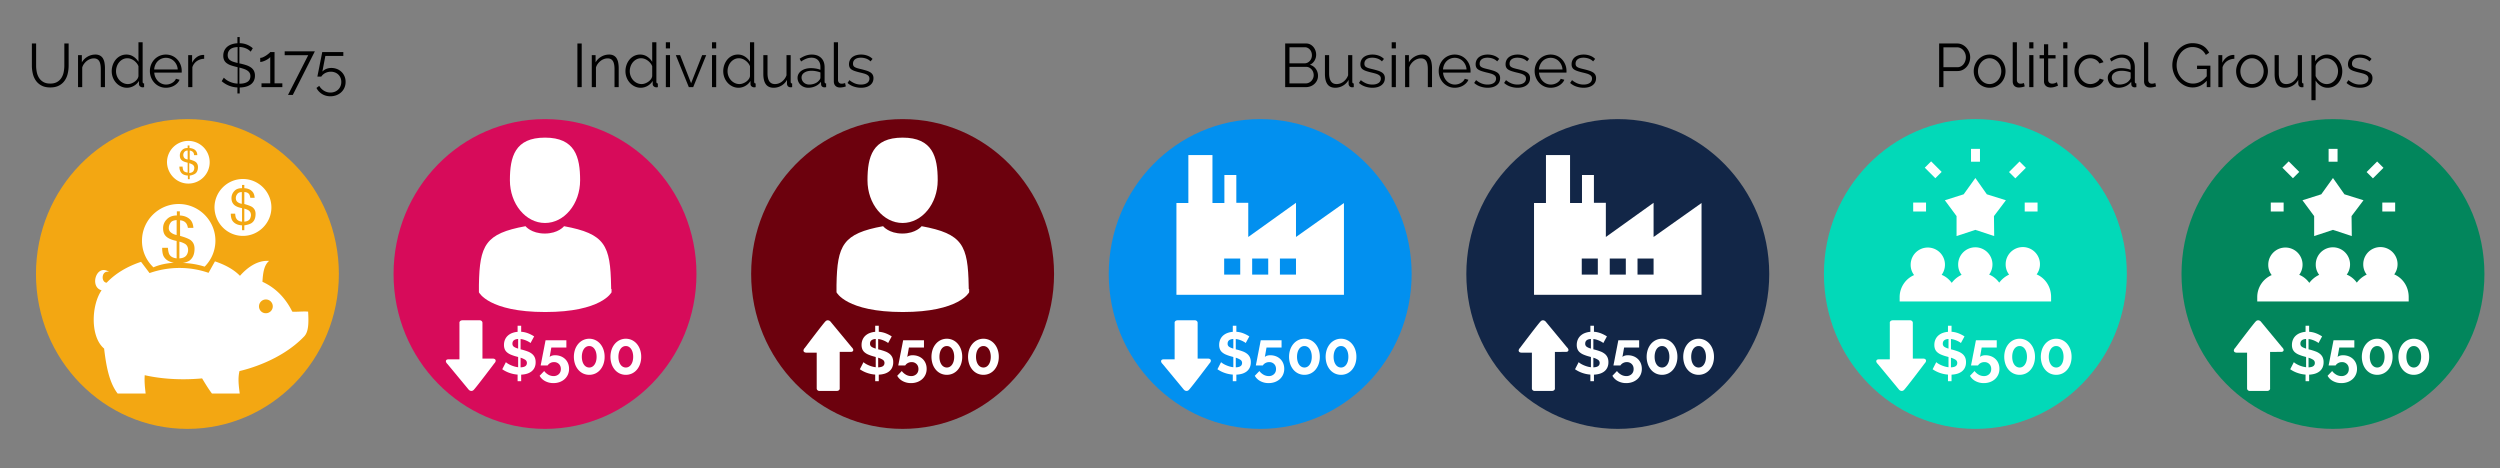 <svg id="Layer_1" data-name="Layer 1" xmlns="http://www.w3.org/2000/svg" viewBox="0 0 6101 1143"><rect x="0" y="0" width="6101" height="1143" fill="#808080" stroke="none"/><defs><style>.cls-1{fill:#f3a712;}.cls-2{fill:#fff;}.cls-3{fill:#d70b5a;}.cls-4{fill:#0290ef;}.cls-5{fill:#02d9b8;}.cls-6{fill:#6c010d;}.cls-7{fill:#122647;}.cls-8{fill:#02865c;}</style></defs><title>middle_icons</title><g id="Ellipse_2" data-name="Ellipse 2"><ellipse class="cls-1" cx="457.374" cy="668.647" rx="369.6" ry="378"/></g><path class="cls-2" d="M612.494,525.287c0-5.04-1.68-8.96-5.6-11.76-2.24-1.68-5.6-2.8-10.64-4.48v31.92c6.72-.56,11.76-2.8,14-7.28,1.12-2.8,2.24-5.6,2.24-8.4Z"/><path class="cls-2" d="M590.094,468.727c-5.04,0-8.96,1.68-11.2,5.04a15.207,15.207,0,0,0-3.36,9.52c0,3.92,1.12,7.28,3.92,9.52a20.538,20.538,0,0,0,10.64,4.48Z"/><path class="cls-2" d="M592.894,575.687c38.08,0,69.44-31.36,69.44-69.44s-31.36-69.44-69.44-69.44a69.428,69.428,0,0,0-69.44,69.44c.56,38.64,31.36,69.44,69.44,69.44Zm-21.84-76.16c-3.92-3.92-6.16-8.96-6.16-16.24a24.695,24.695,0,0,1,6.72-16.8c4.48-5.04,10.64-7.28,19.04-7.28v-7.84h5.6v7.84c7.84.56,14,2.8,18.48,7.28,4.48,3.92,6.16,9.52,6.72,16.24h-10.64a26.162,26.162,0,0,0-2.24-7.84c-2.24-3.92-6.72-6.16-12.32-6.16v29.12c9.52,2.8,15.68,5.04,19.04,7.28q8.4,5.88,8.4,16.8c0,10.64-3.36,18.48-10.64,22.96q-5.88,3.36-16.8,5.04v11.76h-5.6v-11.76c-11.76-.56-19.6-5.04-24.08-12.32-2.24-3.92-3.36-9.52-3.36-16.24h10.64c.56,5.6,1.12,9.52,2.8,11.76,2.24,4.48,7.28,7.28,14,7.84v-33.04c-8.96-1.68-15.68-4.48-19.6-8.4Z"/><path class="cls-2" d="M474.174,409.927a9.212,9.212,0,0,0-4.48-8.4,36.1,36.1,0,0,0-7.84-3.36v24.08c5.04-.56,8.96-2.24,10.64-5.6a14.911,14.911,0,0,0,1.68-6.72Z"/><path class="cls-2" d="M457.934,367.367a10.113,10.113,0,0,0-8.4,3.92,11.255,11.255,0,0,0-2.24,7.28,11.794,11.794,0,0,0,2.8,7.28c1.68,1.68,4.48,2.8,7.84,3.36Z"/><path class="cls-2" d="M459.614,448.007a52.08,52.08,0,1,0-52.08-52.08c.56,28.56,23.52,52.08,52.08,52.08Zm-16.24-57.12c-3.36-2.8-4.48-6.72-4.48-11.76a17.373,17.373,0,0,1,5.04-12.32c3.36-3.92,7.84-5.6,14-5.6v-6.16h4.48v6.16c6.16.56,10.64,2.24,14,5.04a16.465,16.465,0,0,1,5.04,12.32h-7.84a11.289,11.289,0,0,0-1.68-6.16c-1.68-2.8-5.04-4.48-8.96-5.04v21.84c7.28,2.24,11.76,3.92,14,5.6,3.92,2.8,6.16,7.28,6.16,12.88,0,7.84-2.8,14-7.84,16.8a31.891,31.891,0,0,1-12.32,3.92v8.96h-4.48v-8.96c-8.96-.56-14.56-3.36-17.92-9.52-1.68-2.8-2.8-7.28-2.8-12.32h7.84a28.094,28.094,0,0,0,1.68,8.96c1.68,3.36,5.6,5.04,10.64,5.6v-24.08c-6.72-1.68-11.76-3.36-14.56-6.16Z"/><path class="cls-2" d="M424.334,641.207c-11.76-2.24-19.6-6.72-24.64-15.12-2.8-5.04-3.92-12.32-3.92-21.28h14c.56,7.28,1.68,12.32,3.36,15.68,3.36,6.16,9.52,8.96,17.92,10.08v-42.56c-11.2-2.24-19.6-5.6-25.2-10.64s-7.84-11.76-7.84-20.72a29.245,29.245,0,0,1,8.96-21.28c5.6-6.16,14-9.52,24.64-9.52v-10.08h7.28v10.08c10.64.56,18.48,3.92,24.08,8.96s8.4,12.32,8.96,21.28h-13.44a26.764,26.764,0,0,0-3.36-10.08c-3.36-5.04-8.4-7.84-15.68-8.4v38.08c12.32,3.36,20.16,6.72,24.64,9.52,7.28,5.04,10.64,12.32,10.64,21.84,0,14-4.48,23.52-13.44,29.68a47.818,47.818,0,0,1-15.12,5.04,192.566,192.566,0,0,1,53.2,8.96,89.325,89.325,0,0,0,26.32-63.28c0-49.28-40.32-89.6-89.6-89.6s-89.6,40.32-89.6,89.6a88.287,88.287,0,0,0,28,64.96c15.12-6.72,32.48-10.08,49.84-11.2Z"/><path class="cls-2" d="M417.054,567.287a29.515,29.515,0,0,0,14,6.16v-36.4c-6.72.56-11.76,2.24-14.56,6.16s-4.48,7.84-4.48,12.32a12.997,12.997,0,0,0,5.04,11.76Z"/><path class="cls-2" d="M451.774,595.287a50.641,50.641,0,0,0-14-5.6v40.88c8.96-.56,15.12-3.36,18.48-9.52a23.162,23.162,0,0,0,2.8-10.64c0-6.72-2.24-11.76-7.28-15.12Z"/><path class="cls-2" d="M741.854,821.527c11.2-11.2,11.76-32.48,10.08-61.04-12.88-1.12-31.92,1.12-38.64,0-16.24-32.48-39.76-57.68-72.8-72.8,1.12-21.28,3.92-40.88,16.24-50.96-29.68-2.24-54.88,17.92-71.12,36.4-14.56-15.12-35.84-26.88-61.04-35.28l-15.68,28c-46.48-16.24-97.44-15.68-143.92.56l-20.72-27.44h0c-31.92,10.64-61.04,26.88-84,50.96-14.56-1.12-12.88-31.36,6.16-26.32-31.36-21.28-48.72,36.96-18.48,44.8-25.2,36.4-28,113.68,6.16,142.24,5.04,42.56,12.32,82.88,33.04,109.76h68.32c-1.68-14-3.36-28.56-2.24-44.8,41.44,9.52,90.72,12.32,140,7.84,7.84,12.88,15.12,25.2,24.08,36.96h67.76c-2.24-17.92-5.04-36.4-.56-54.88,17.36-3.92,100.8-25.2,157.36-84Zm-92.96-90.72a16.8,16.8,0,0,1,0,33.6,16.5,16.5,0,0,1-16.8-16.8,16.848,16.848,0,0,1,16.8-16.8Z"/><path d="M122.502,203.952q10.048,0,16.725-3.825a30.249,30.249,0,0,0,10.65-10.05,40.805,40.805,0,0,0,5.55-14.175,82.401,82.401,0,0,0,1.575-16.05V106.152h10.5v53.7a84.847,84.847,0,0,1-2.4,20.475,48.664,48.664,0,0,1-7.725,17.025,38.197,38.197,0,0,1-13.875,11.7q-8.55,4.353-20.85,4.35-12.601,0-21.225-4.575a38.749,38.749,0,0,1-13.875-12.075,48.942,48.942,0,0,1-7.5-17.1,86.463,86.463,0,0,1-2.25-19.8V106.152H88.152v53.7a80.115,80.115,0,0,0,1.65,16.35,41.036,41.036,0,0,0,5.625,14.1,29.971,29.971,0,0,0,10.575,9.9Q112.601,203.953,122.502,203.952Z"/><path d="M256.151,212.652h-10.2V169.002q0-13.95-4.125-20.25-4.127-6.3-12.675-6.3a25.999,25.999,0,0,0-9,1.65,30.393,30.393,0,0,0-8.325,4.65,35.637,35.637,0,0,0-6.825,7.125,27.916,27.916,0,0,0-4.35,8.925v47.85h-10.2V134.502h9.3v17.7a36.716,36.716,0,0,1,13.725-13.8,37.638,37.638,0,0,1,19.425-5.25,23.035,23.035,0,0,1,10.95,2.4,18.702,18.702,0,0,1,7.2,6.75,31.149,31.149,0,0,1,3.9,10.65,74.829,74.829,0,0,1,1.2,13.95Z"/><path d="M310,214.152a33.67,33.67,0,0,1-15-3.375,38.143,38.143,0,0,1-11.85-8.925,41.003,41.003,0,0,1-7.725-12.825,42.314,42.314,0,0,1-2.775-15.225,45.506,45.506,0,0,1,2.7-15.675,41.879,41.879,0,0,1,7.425-12.975,35.024,35.024,0,0,1,11.25-8.775,31.887,31.887,0,0,1,14.325-3.225,30.583,30.583,0,0,1,17.55,5.175,39.2,39.2,0,0,1,12,12.525V103.152h10.2v96.3q0,4.201,3.6,4.2v9a19.377,19.377,0,0,1-3.6.45,9.349,9.349,0,0,1-6.3-2.325,7.168,7.168,0,0,1-2.7-5.625V197.502a34.189,34.189,0,0,1-12.6,12.15A33.063,33.063,0,0,1,310,214.152Zm2.25-9a24.282,24.282,0,0,0,8.025-1.5,32.89,32.89,0,0,0,8.025-4.125,27.63,27.63,0,0,0,6.375-6.15,16.654,16.654,0,0,0,3.225-7.575v-24.15a26.889,26.889,0,0,0-4.35-7.575,35.111,35.111,0,0,0-6.525-6.225,30.737,30.737,0,0,0-7.875-4.2,24.468,24.468,0,0,0-8.25-1.5,23.974,23.974,0,0,0-11.4,2.7,28.828,28.828,0,0,0-8.775,7.125,31.747,31.747,0,0,0-5.625,10.125,35.895,35.895,0,0,0-1.95,11.7,32.771,32.771,0,0,0,8.4,21.975,29.715,29.715,0,0,0,9.225,6.825A26.197,26.197,0,0,0,312.25,205.152Z"/><path d="M404.949,214.152a37.572,37.572,0,0,1-15.675-3.225,38.377,38.377,0,0,1-12.375-8.85,41.058,41.058,0,0,1-8.175-12.975,42.196,42.196,0,0,1-2.925-15.75,41.243,41.243,0,0,1,2.925-15.525,40.214,40.214,0,0,1,8.1-12.75,38.483,38.483,0,0,1,12.375-8.7,39.523,39.523,0,0,1,31.275,0,37.336,37.336,0,0,1,12.225,8.775,41.197,41.197,0,0,1,10.8,28.05v2.4a6.089,6.089,0,0,1-.15,1.65h-66.9a32.887,32.887,0,0,0,2.925,11.625,31.915,31.915,0,0,0,6.375,9.225,28.484,28.484,0,0,0,8.925,6.075,26.688,26.688,0,0,0,10.725,2.175,27.694,27.694,0,0,0,7.5-1.05,30.271,30.271,0,0,0,6.9-2.85,25.647,25.647,0,0,0,5.7-4.425,19.006,19.006,0,0,0,3.9-5.775l8.85,2.4a25.982,25.982,0,0,1-5.1,7.875,35.586,35.586,0,0,1-7.65,6.15,37.437,37.437,0,0,1-9.6,4.05A41.668,41.668,0,0,1,404.949,214.152Zm28.8-44.7a31.357,31.357,0,0,0-9.225-20.4,27.933,27.933,0,0,0-8.85-5.85,27.559,27.559,0,0,0-10.725-2.1,28.092,28.092,0,0,0-10.8,2.1,27.697,27.697,0,0,0-8.925,5.85,28.764,28.764,0,0,0-6.15,9,34.038,34.038,0,0,0-2.775,11.4Z"/><path d="M498.247,143.502a32.1,32.1,0,0,0-18,5.7,28.74,28.74,0,0,0-10.8,14.85v48.6h-10.2V134.502h9.6v18.75a35.539,35.539,0,0,1,11.7-14.1,27.122,27.122,0,0,1,15.75-5.1,10.46,10.46,0,0,1,1.95.15Z"/><path d="M611.797,126.102a33.513,33.513,0,0,0-11.475-7.95,43.136,43.136,0,0,0-16.125-3.45V154.752a1.699,1.699,0,0,1,.525.075,1.61,1.61,0,0,0,.525.075,144.469,144.469,0,0,1,15.375,4.05,44.177,44.177,0,0,1,11.625,5.625,23.356,23.356,0,0,1,7.35,8.175,25.394,25.394,0,0,1,2.55,12,27.219,27.219,0,0,1-2.775,12.6,24.627,24.627,0,0,1-7.725,8.925,35.865,35.865,0,0,1-11.775,5.325,63.099,63.099,0,0,1-14.925,1.95v14.55h-5.55V213.402a61.677,61.677,0,0,1-38.4-15.3l5.25-8.55a43.566,43.566,0,0,0,14.025,9.75,55.484,55.484,0,0,0,19.575,4.8V164.052l-.9-.3q-8.402-1.948-14.7-4.05a39.146,39.146,0,0,1-10.65-5.25,20.419,20.419,0,0,1-6.525-7.575,24.492,24.492,0,0,1-2.175-10.875,29.327,29.327,0,0,1,2.55-12.525,27.015,27.015,0,0,1,7.05-9.3,33.068,33.068,0,0,1,10.875-6,52.999,52.999,0,0,1,14.025-2.625V90.402h5.55v15a50.71,50.71,0,0,1,17.775,3.525,49.961,49.961,0,0,1,14.175,8.775Zm-56.1,8.4a16.52,16.52,0,0,0,1.425,7.275,13.974,13.974,0,0,0,4.35,5.1,27.574,27.574,0,0,0,7.5,3.75q4.574,1.575,10.875,3.075V114.852q-12.751.601-18.45,5.85Q555.695,125.955,555.697,134.502Zm55.35,51.3a15.743,15.743,0,0,0-1.725-7.65,16.699,16.699,0,0,0-5.1-5.55,34.689,34.689,0,0,0-8.4-4.2q-5.027-1.8-11.625-3.45V204.252q12.748,0,19.8-4.575Q611.046,195.103,611.047,185.802Z"/><path d="M689.045,203.352v9.3h-50.85v-9.3h21.3V139.152a16.524,16.524,0,0,1-4.125,3.9,49.995,49.995,0,0,1-6.45,3.9,48.369,48.369,0,0,1-7.275,3,22.007,22.007,0,0,1-6.6,1.2V141.252a17.904,17.904,0,0,0,7.575-1.95,54.373,54.373,0,0,0,7.8-4.5,68.691,68.691,0,0,0,6.225-4.8,12.982,12.982,0,0,0,2.85-3h10.5v76.35Z"/><path d="M752.196,134.652H694.746v-9.45H768.396l-53.85,106.5H702.846Z"/><path d="M808.595,165.852a37.012,37.012,0,0,1,13.65,2.475,33.654,33.654,0,0,1,11.025,6.975,32.486,32.486,0,0,1,7.425,10.725A34.129,34.129,0,0,1,843.395,199.752a34.985,34.985,0,0,1-2.925,14.475A33.16,33.16,0,0,1,832.52,225.327a36.44,36.44,0,0,1-11.775,7.125,42.046,42.046,0,0,1-25.275,1.125,36.171,36.171,0,0,1-9.525-4.125,38.939,38.939,0,0,1-7.875-6.45,33.523,33.523,0,0,1-5.775-8.4l6.75-5.1a32.968,32.968,0,0,0,11.475,11.85,29.778,29.778,0,0,0,15.975,4.5,28.224,28.224,0,0,0,10.35-1.875,25.372,25.372,0,0,0,8.4-5.325,24.461,24.461,0,0,0,5.625-8.25,26.739,26.739,0,0,0,2.025-10.5,25.607,25.607,0,0,0-1.95-10.125,23.558,23.558,0,0,0-5.4-7.875,24.299,24.299,0,0,0-8.1-5.1A27.608,27.608,0,0,0,807.395,175.002a29.587,29.587,0,0,0-13.275,3.075,25.616,25.616,0,0,0-10.125,8.925h-9.45q.148-.9.75-4.05.598-3.149,1.5-7.5.9-4.348,1.95-9.675,1.047-5.323,2.1-10.725,2.549-12.6,5.55-28.05h51.45v9.45H794.045l-7.35,38.25a26.775,26.775,0,0,1,9.525-6.525A32.103,32.103,0,0,1,808.595,165.852Z"/><path d="M1409.08,212.652v-106.5h10.5v106.5Z"/><path d="M1509.878,212.652h-10.2v-43.65q0-13.95-4.125-20.25-4.127-6.3-12.675-6.3a25.999,25.999,0,0,0-9,1.65,30.393,30.393,0,0,0-8.325,4.65,35.637,35.637,0,0,0-6.825,7.125,27.916,27.916,0,0,0-4.35,8.925v47.85h-10.2v-78.15h9.3v17.7a36.716,36.716,0,0,1,13.725-13.8,37.638,37.638,0,0,1,19.425-5.25,23.035,23.035,0,0,1,10.95,2.4,18.702,18.702,0,0,1,7.2,6.75,31.149,31.149,0,0,1,3.9,10.65,74.829,74.829,0,0,1,1.2,13.95Z"/><path d="M1563.727,214.152a33.67,33.67,0,0,1-15-3.375,38.143,38.143,0,0,1-11.85-8.925,41.003,41.003,0,0,1-7.725-12.825,42.314,42.314,0,0,1-2.775-15.225,45.506,45.506,0,0,1,2.7-15.675,41.879,41.879,0,0,1,7.425-12.975,35.024,35.024,0,0,1,11.25-8.775,31.887,31.887,0,0,1,14.325-3.225,30.583,30.583,0,0,1,17.55,5.175,39.2,39.2,0,0,1,12,12.525v-47.7h10.2v96.3q0,4.201,3.6,4.2v9a19.376,19.376,0,0,1-3.6.45,9.349,9.349,0,0,1-6.3-2.325,7.168,7.168,0,0,1-2.7-5.625v-7.65a34.19,34.19,0,0,1-12.6,12.15A33.063,33.063,0,0,1,1563.727,214.152Zm2.25-9a24.281,24.281,0,0,0,8.025-1.5,32.89,32.89,0,0,0,8.025-4.125,27.63,27.63,0,0,0,6.375-6.15,16.654,16.654,0,0,0,3.225-7.575V161.652a26.889,26.889,0,0,0-4.35-7.575,35.11,35.11,0,0,0-6.525-6.225,30.737,30.737,0,0,0-7.875-4.2,24.468,24.468,0,0,0-8.25-1.5,23.974,23.974,0,0,0-11.4,2.7,28.828,28.828,0,0,0-8.775,7.125,31.747,31.747,0,0,0-5.625,10.125,35.895,35.895,0,0,0-1.95,11.7,32.771,32.771,0,0,0,8.4,21.975,29.715,29.715,0,0,0,9.225,6.825A26.197,26.197,0,0,0,1565.977,205.152Z"/><path d="M1624.926,118.152v-15h10.2v15Zm0,94.5v-78.15h10.2v78.15Z"/><path d="M1681.024,212.652l-31.8-78.15h10.5l26.85,68.7,27-68.7h9.9l-31.8,78.15Z"/><path d="M1737.572,118.152v-15h10.2v15Zm0,94.5v-78.15h10.2v78.15Z"/><path d="M1802.371,214.152a33.67,33.67,0,0,1-15-3.375,38.143,38.143,0,0,1-11.85-8.925,41.003,41.003,0,0,1-7.725-12.825,42.314,42.314,0,0,1-2.775-15.225,45.506,45.506,0,0,1,2.7-15.675,41.88,41.88,0,0,1,7.425-12.975,35.024,35.024,0,0,1,11.25-8.775,31.887,31.887,0,0,1,14.325-3.225,30.583,30.583,0,0,1,17.55,5.175,39.2,39.2,0,0,1,12,12.525v-47.7h10.2v96.3q0,4.201,3.6,4.2v9a19.376,19.376,0,0,1-3.6.45,9.349,9.349,0,0,1-6.3-2.325,7.168,7.168,0,0,1-2.7-5.625v-7.65a34.19,34.19,0,0,1-12.6,12.15A33.063,33.063,0,0,1,1802.371,214.152Zm2.25-9a24.281,24.281,0,0,0,8.025-1.5,32.89,32.89,0,0,0,8.025-4.125,27.629,27.629,0,0,0,6.375-6.15,16.654,16.654,0,0,0,3.225-7.575V161.652a26.889,26.889,0,0,0-4.35-7.575,35.11,35.11,0,0,0-6.525-6.225,30.737,30.737,0,0,0-7.875-4.2,24.468,24.468,0,0,0-8.25-1.5,23.974,23.974,0,0,0-11.4,2.7,28.828,28.828,0,0,0-8.775,7.125,31.747,31.747,0,0,0-5.625,10.125,35.895,35.895,0,0,0-1.95,11.7,32.771,32.771,0,0,0,8.4,21.975,29.715,29.715,0,0,0,9.225,6.825A26.197,26.197,0,0,0,1804.621,205.152Z"/><path d="M1888.02,214.152q-12.751,0-18.975-8.475-6.226-8.473-6.225-25.275v-45.9h10.2v44.1q0,26.55,18.15,26.55a26.957,26.957,0,0,0,8.85-1.5,27.785,27.785,0,0,0,8.025-4.35,35.171,35.171,0,0,0,6.6-6.75,33.998,33.998,0,0,0,4.725-8.85V134.502h10.2v64.95q0,4.201,3.6,4.2v9a18.687,18.687,0,0,1-2.925.3h-1.575a8.146,8.146,0,0,1-5.85-2.55,9.048,9.048,0,0,1-2.25-6.45v-9a36.371,36.371,0,0,1-13.875,14.175A36.975,36.975,0,0,1,1888.02,214.152Z"/><path d="M1972.318,214.152a27.625,27.625,0,0,1-10.275-1.875,25.888,25.888,0,0,1-8.25-5.175,23.307,23.307,0,0,1-7.425-17.25,19.241,19.241,0,0,1,2.4-9.45,22.841,22.841,0,0,1,6.75-7.5,33.046,33.046,0,0,1,10.35-4.875,47.706,47.706,0,0,1,13.2-1.725,72.255,72.255,0,0,1,12.15,1.05,52.815,52.815,0,0,1,10.95,3v-7.05q0-10.35-5.85-16.425-5.85-6.075-16.2-6.075a34.464,34.464,0,0,0-12.3,2.4,59.337,59.337,0,0,0-12.75,6.9l-3.6-6.75q15.149-10.199,29.4-10.2,14.698,0,23.1,8.25,8.399,8.251,8.4,22.8v35.25q0,4.201,3.75,4.2v9a24.363,24.363,0,0,1-3.9.45,8.772,8.772,0,0,1-6.075-1.95,7.324,7.324,0,0,1-2.325-5.4l-.3-6.15a35.429,35.429,0,0,1-13.575,10.8A41.788,41.788,0,0,1,1972.318,214.152Zm2.4-7.8a35.246,35.246,0,0,0,14.625-3,23.897,23.897,0,0,0,10.125-7.95,9.341,9.341,0,0,0,2.025-2.925,7.477,7.477,0,0,0,.675-2.925v-12.75a62.779,62.779,0,0,0-10.575-3,59.357,59.357,0,0,0-11.175-1.05q-10.8,0-17.55,4.5-6.75,4.5-6.75,11.85a16.16,16.16,0,0,0,1.425,6.75,17.083,17.083,0,0,0,3.9,5.475,18.215,18.215,0,0,0,5.925,3.675A19.978,19.978,0,0,0,1974.718,206.353Z"/><path d="M2034.869,103.152h10.2v91.8a9.386,9.386,0,0,0,2.4,6.825,8.963,8.963,0,0,0,6.75,2.475,20.268,20.268,0,0,0,3.9-.45,25.61,25.61,0,0,0,4.2-1.2l1.8,8.25a33.566,33.566,0,0,1-6.975,1.95,40.724,40.724,0,0,1-7.125.75q-7.052,0-11.1-3.975-4.05-3.973-4.05-11.175Z"/><path d="M2101.167,214.152a54.401,54.401,0,0,1-17.85-3,42.847,42.847,0,0,1-15-8.7l4.65-6.9a50.818,50.818,0,0,0,13.425,8.1,39.392,39.392,0,0,0,14.625,2.7q9.45,0,15.075-3.825a12.377,12.377,0,0,0,5.625-10.875,9.441,9.441,0,0,0-1.5-5.475,13.033,13.033,0,0,0-4.425-3.825,34.664,34.664,0,0,0-7.35-2.925q-4.426-1.272-10.275-2.625-6.75-1.649-11.7-3.3a35.666,35.666,0,0,1-8.175-3.75,13.505,13.505,0,0,1-4.8-5.175,16.855,16.855,0,0,1-1.575-7.725,22.214,22.214,0,0,1,2.325-10.35,21.091,21.091,0,0,1,6.3-7.425,28.62,28.62,0,0,1,9.3-4.425,41.638,41.638,0,0,1,11.325-1.5,43.87,43.87,0,0,1,16.35,2.925,32.338,32.338,0,0,1,11.85,7.725l-4.95,6a27.47,27.47,0,0,0-10.575-6.75,37.882,37.882,0,0,0-12.975-2.25,32.302,32.302,0,0,0-7.5.825,18.037,18.037,0,0,0-6.075,2.625,12.91,12.91,0,0,0-4.125,4.575,13.52,13.52,0,0,0-1.5,6.525,10.728,10.728,0,0,0,1.05,5.1,8.93,8.93,0,0,0,3.45,3.375,27.938,27.938,0,0,0,6.075,2.55q3.674,1.125,8.925,2.325,7.499,1.8,13.2,3.6a41.536,41.536,0,0,1,9.525,4.2,16.562,16.562,0,0,1,5.775,5.85,16.852,16.852,0,0,1,1.95,8.4q0,10.8-8.25,17.1Q2115.116,214.152,2101.167,214.152Z"/><path d="M3216.438,185.202a25.265,25.265,0,0,1-2.4,11.025,27.785,27.785,0,0,1-6.45,8.7,29.083,29.083,0,0,1-9.449,5.7,32.63,32.63,0,0,1-11.551,2.025h-50.25v-106.5h51.301a21.042,21.042,0,0,1,10.05,2.4,25.103,25.103,0,0,1,7.649,6.225,28.54,28.54,0,0,1,4.875,8.7,29.313,29.313,0,0,1,1.726,9.825,27.937,27.937,0,0,1-4.05,14.775,25.053,25.053,0,0,1-11.25,9.975,26.638,26.638,0,0,1,14.475,10.05A28.387,28.387,0,0,1,3216.438,185.202Zm-69.601-69.9v39.3h36.601a16.323,16.323,0,0,0,7.274-1.65,18.511,18.511,0,0,0,5.775-4.35,20.121,20.121,0,0,0,3.75-6.225,20.563,20.563,0,0,0,1.35-7.425,22.78,22.78,0,0,0-1.274-7.65,18.698,18.698,0,0,0-3.601-6.225,18.037,18.037,0,0,0-5.475-4.2,15.21,15.21,0,0,0-6.9-1.575Zm59.101,68.1a21.804,21.804,0,0,0-1.351-7.575,19.699,19.699,0,0,0-9.675-10.95,15.777,15.777,0,0,0-7.274-1.725h-40.801v40.35h39.75a17.625,17.625,0,0,0,7.575-1.65,20.126,20.126,0,0,0,6.15-4.425,20.663,20.663,0,0,0,4.125-6.45A19.896,19.896,0,0,0,3205.938,183.402Z"/><path d="M3258.585,214.152q-12.751,0-18.976-8.475-6.226-8.473-6.225-25.275v-45.9H3243.585v44.1q0,26.55,18.149,26.55a26.957,26.957,0,0,0,8.851-1.5,27.77,27.77,0,0,0,8.024-4.35,35.174,35.174,0,0,0,6.601-6.75,33.997,33.997,0,0,0,4.725-8.85V134.502h10.2v64.95q0,4.201,3.6,4.2v9a18.671,18.671,0,0,1-2.925.3h-1.575a8.146,8.146,0,0,1-5.85-2.55,9.048,9.048,0,0,1-2.25-6.45v-9a36.371,36.371,0,0,1-13.875,14.175A36.974,36.974,0,0,1,3258.585,214.152Z"/><path d="M3349.185,214.152a54.408,54.408,0,0,1-17.851-3,42.851,42.851,0,0,1-15-8.7l4.65-6.9a50.81,50.81,0,0,0,13.425,8.1,39.395,39.395,0,0,0,14.625,2.7q9.45,0,15.075-3.825a12.377,12.377,0,0,0,5.625-10.875,9.445,9.445,0,0,0-1.5-5.475,13.029,13.029,0,0,0-4.425-3.825,34.648,34.648,0,0,0-7.351-2.925q-4.425-1.272-10.274-2.625-6.75-1.649-11.7-3.3a35.675,35.675,0,0,1-8.175-3.75,13.503,13.503,0,0,1-4.8-5.175,16.843,16.843,0,0,1-1.575-7.725,22.208,22.208,0,0,1,2.325-10.35,21.08,21.08,0,0,1,6.3-7.425,28.62,28.62,0,0,1,9.3-4.425,41.64,41.64,0,0,1,11.325-1.5,43.87,43.87,0,0,1,16.35,2.925,32.34,32.34,0,0,1,11.851,7.725l-4.95,6a27.466,27.466,0,0,0-10.575-6.75,37.877,37.877,0,0,0-12.975-2.25,32.296,32.296,0,0,0-7.5.825,18.036,18.036,0,0,0-6.075,2.625,12.91,12.91,0,0,0-4.125,4.575,13.52,13.52,0,0,0-1.5,6.525,10.722,10.722,0,0,0,1.05,5.1,8.933,8.933,0,0,0,3.45,3.375,27.943,27.943,0,0,0,6.075,2.55q3.674,1.125,8.925,2.325,7.499,1.8,13.2,3.6a41.542,41.542,0,0,1,9.524,4.2,16.566,16.566,0,0,1,5.775,5.85,16.857,16.857,0,0,1,1.95,8.4q0,10.8-8.25,17.1Q3363.133,214.152,3349.185,214.152Z"/><path d="M3396.284,118.152v-15h10.2v15Zm0,94.5v-78.15h10.2v78.15Z"/><path d="M3494.683,212.652h-10.2v-43.65q0-13.95-4.125-20.25-4.128-6.3-12.675-6.3a25.999,25.999,0,0,0-9,1.65,30.393,30.393,0,0,0-8.325,4.65,35.623,35.623,0,0,0-6.825,7.125,27.916,27.916,0,0,0-4.35,8.925v47.85h-10.2v-78.15h9.3v17.7a36.714,36.714,0,0,1,13.726-13.8,37.635,37.635,0,0,1,19.425-5.25,23.039,23.039,0,0,1,10.95,2.4,18.696,18.696,0,0,1,7.199,6.75,31.129,31.129,0,0,1,3.9,10.65,74.871,74.871,0,0,1,1.2,13.95Z"/><path d="M3550.181,214.152a37.572,37.572,0,0,1-15.675-3.225,38.377,38.377,0,0,1-12.375-8.85,41.04,41.04,0,0,1-8.175-12.975,42.186,42.186,0,0,1-2.926-15.75,41.234,41.234,0,0,1,2.926-15.525,40.196,40.196,0,0,1,8.1-12.75,38.483,38.483,0,0,1,12.375-8.7,39.524,39.524,0,0,1,31.275,0,37.334,37.334,0,0,1,12.225,8.775,41.197,41.197,0,0,1,10.8,28.05v2.4a6.136,6.136,0,0,1-.149,1.65h-66.9a32.898,32.898,0,0,0,2.925,11.625,31.915,31.915,0,0,0,6.375,9.225,28.482,28.482,0,0,0,8.925,6.075,26.692,26.692,0,0,0,10.726,2.175,27.694,27.694,0,0,0,7.5-1.05,30.258,30.258,0,0,0,6.899-2.85,25.638,25.638,0,0,0,5.7-4.425,19.006,19.006,0,0,0,3.9-5.775l8.85,2.4a25.991,25.991,0,0,1-5.1,7.875,35.586,35.586,0,0,1-7.65,6.15,37.437,37.437,0,0,1-9.6,4.05A41.671,41.671,0,0,1,3550.181,214.152Zm28.8-44.7a31.357,31.357,0,0,0-9.225-20.4,27.924,27.924,0,0,0-8.851-5.85,27.558,27.558,0,0,0-10.725-2.1,28.092,28.092,0,0,0-10.8,2.1,27.684,27.684,0,0,0-8.925,5.85,28.74,28.74,0,0,0-6.15,9,34.062,34.062,0,0,0-2.775,11.4Z"/><path d="M3630.43,214.152a54.408,54.408,0,0,1-17.851-3,42.851,42.851,0,0,1-15-8.7l4.65-6.9a50.81,50.81,0,0,0,13.425,8.1,39.395,39.395,0,0,0,14.625,2.7q9.45,0,15.075-3.825a12.377,12.377,0,0,0,5.625-10.875,9.445,9.445,0,0,0-1.5-5.475,13.029,13.029,0,0,0-4.425-3.825,34.648,34.648,0,0,0-7.351-2.925q-4.425-1.272-10.274-2.625-6.75-1.649-11.7-3.3a35.675,35.675,0,0,1-8.175-3.75,13.503,13.503,0,0,1-4.8-5.175,16.843,16.843,0,0,1-1.575-7.725,22.208,22.208,0,0,1,2.325-10.35,21.08,21.08,0,0,1,6.3-7.425,28.62,28.62,0,0,1,9.3-4.425,41.64,41.64,0,0,1,11.325-1.5,43.87,43.87,0,0,1,16.35,2.925,32.34,32.34,0,0,1,11.851,7.725l-4.95,6a27.466,27.466,0,0,0-10.575-6.75,37.877,37.877,0,0,0-12.975-2.25,32.296,32.296,0,0,0-7.5.825,18.035,18.035,0,0,0-6.075,2.625,12.91,12.91,0,0,0-4.125,4.575,13.52,13.52,0,0,0-1.5,6.525,10.722,10.722,0,0,0,1.05,5.1,8.933,8.933,0,0,0,3.45,3.375,27.943,27.943,0,0,0,6.075,2.55q3.674,1.125,8.925,2.325,7.499,1.8,13.2,3.6a41.542,41.542,0,0,1,9.524,4.2,16.566,16.566,0,0,1,5.775,5.85,16.857,16.857,0,0,1,1.95,8.4q0,10.8-8.25,17.1Q3644.378,214.152,3630.43,214.152Z"/><path d="M3703.479,214.152a54.408,54.408,0,0,1-17.851-3,42.851,42.851,0,0,1-15-8.7l4.65-6.9a50.81,50.81,0,0,0,13.425,8.1,39.395,39.395,0,0,0,14.625,2.7q9.45,0,15.075-3.825a12.377,12.377,0,0,0,5.625-10.875,9.445,9.445,0,0,0-1.5-5.475,13.029,13.029,0,0,0-4.425-3.825,34.648,34.648,0,0,0-7.351-2.925q-4.425-1.272-10.274-2.625-6.75-1.649-11.7-3.3a35.675,35.675,0,0,1-8.175-3.75,13.503,13.503,0,0,1-4.8-5.175,16.843,16.843,0,0,1-1.575-7.725,22.208,22.208,0,0,1,2.325-10.35,21.08,21.08,0,0,1,6.3-7.425,28.62,28.62,0,0,1,9.3-4.425,41.64,41.64,0,0,1,11.325-1.5,43.87,43.87,0,0,1,16.35,2.925,32.34,32.34,0,0,1,11.851,7.725l-4.95,6a27.466,27.466,0,0,0-10.575-6.75,37.877,37.877,0,0,0-12.975-2.25,32.296,32.296,0,0,0-7.5.825,18.036,18.036,0,0,0-6.075,2.625,12.91,12.91,0,0,0-4.125,4.575,13.52,13.52,0,0,0-1.5,6.525,10.722,10.722,0,0,0,1.05,5.1,8.933,8.933,0,0,0,3.45,3.375,27.943,27.943,0,0,0,6.075,2.55q3.674,1.125,8.925,2.325,7.499,1.8,13.2,3.6a41.541,41.541,0,0,1,9.524,4.2,16.566,16.566,0,0,1,5.775,5.85,16.857,16.857,0,0,1,1.95,8.4q0,10.8-8.25,17.1Q3717.428,214.152,3703.479,214.152Z"/><path d="M3784.329,214.152a37.572,37.572,0,0,1-15.675-3.225,38.377,38.377,0,0,1-12.375-8.85,41.039,41.039,0,0,1-8.175-12.975,42.186,42.186,0,0,1-2.926-15.75,41.234,41.234,0,0,1,2.926-15.525,40.196,40.196,0,0,1,8.1-12.75,38.483,38.483,0,0,1,12.375-8.7,39.524,39.524,0,0,1,31.275,0,37.334,37.334,0,0,1,12.225,8.775,41.197,41.197,0,0,1,10.8,28.05v2.4a6.136,6.136,0,0,1-.149,1.65H3755.829a32.898,32.898,0,0,0,2.925,11.625,31.915,31.915,0,0,0,6.375,9.225,28.482,28.482,0,0,0,8.925,6.075,26.692,26.692,0,0,0,10.726,2.175,27.694,27.694,0,0,0,7.5-1.05,30.259,30.259,0,0,0,6.899-2.85,25.638,25.638,0,0,0,5.7-4.425,19.006,19.006,0,0,0,3.9-5.775l8.85,2.4a25.991,25.991,0,0,1-5.1,7.875,35.586,35.586,0,0,1-7.65,6.15,37.437,37.437,0,0,1-9.6,4.05A41.671,41.671,0,0,1,3784.329,214.152Zm28.8-44.7a31.357,31.357,0,0,0-9.225-20.4,27.924,27.924,0,0,0-8.851-5.85,27.558,27.558,0,0,0-10.725-2.1,28.092,28.092,0,0,0-10.8,2.1,27.684,27.684,0,0,0-8.925,5.85,28.74,28.74,0,0,0-6.15,9,34.062,34.062,0,0,0-2.775,11.4Z"/><path d="M3864.578,214.152a54.408,54.408,0,0,1-17.851-3,42.851,42.851,0,0,1-15-8.7l4.65-6.9a50.81,50.81,0,0,0,13.425,8.1,39.395,39.395,0,0,0,14.625,2.7q9.45,0,15.075-3.825a12.377,12.377,0,0,0,5.625-10.875,9.445,9.445,0,0,0-1.5-5.475,13.029,13.029,0,0,0-4.425-3.825,34.648,34.648,0,0,0-7.351-2.925q-4.425-1.272-10.274-2.625-6.75-1.649-11.7-3.3a35.675,35.675,0,0,1-8.175-3.75,13.503,13.503,0,0,1-4.8-5.175,16.843,16.843,0,0,1-1.575-7.725,22.208,22.208,0,0,1,2.325-10.35,21.08,21.08,0,0,1,6.3-7.425,28.62,28.62,0,0,1,9.3-4.425,41.64,41.64,0,0,1,11.325-1.5,43.87,43.87,0,0,1,16.35,2.925,32.34,32.34,0,0,1,11.851,7.725l-4.95,6a27.466,27.466,0,0,0-10.575-6.75,37.877,37.877,0,0,0-12.975-2.25,32.296,32.296,0,0,0-7.5.825,18.035,18.035,0,0,0-6.075,2.625,12.91,12.91,0,0,0-4.125,4.575,13.52,13.52,0,0,0-1.5,6.525,10.722,10.722,0,0,0,1.05,5.1,8.933,8.933,0,0,0,3.45,3.375,27.943,27.943,0,0,0,6.075,2.55q3.674,1.125,8.925,2.325,7.499,1.8,13.2,3.6a41.541,41.541,0,0,1,9.524,4.2,16.566,16.566,0,0,1,5.775,5.85,16.857,16.857,0,0,1,1.95,8.4q0,10.8-8.25,17.1Q3878.527,214.152,3864.578,214.152Z"/><path d="M4732.272,212.652v-106.5h44.101a27.654,27.654,0,0,1,12.675,2.925,33.424,33.424,0,0,1,9.975,7.65,36.356,36.356,0,0,1,6.601,10.725,32.501,32.501,0,0,1,2.399,12.15,36.194,36.194,0,0,1-2.25,12.675,34.283,34.283,0,0,1-6.3,10.725,31.648,31.648,0,0,1-9.675,7.5,27.307,27.307,0,0,1-12.525,2.85h-34.5v39.3Zm10.5-48.6h34.051a17.832,17.832,0,0,0,8.475-2.025,20.643,20.643,0,0,0,6.525-5.4,25.42,25.42,0,0,0,4.199-7.8,28.549,28.549,0,0,0,1.5-9.225,25.906,25.906,0,0,0-6.375-17.1,21.288,21.288,0,0,0-6.899-5.175,19.308,19.308,0,0,0-8.325-1.875h-33.15Z"/><path d="M4855.424,214.152a37.064,37.064,0,0,1-15.6-3.225,38.293,38.293,0,0,1-12.226-8.775,39.774,39.774,0,0,1-8.024-12.9,42.327,42.327,0,0,1-2.851-15.45,41.804,41.804,0,0,1,2.926-15.6,40.885,40.885,0,0,1,8.1-12.9,39.373,39.373,0,0,1,12.225-8.85,36.007,36.007,0,0,1,15.45-3.3,36.518,36.518,0,0,1,15.525,3.3,39.155,39.155,0,0,1,12.3,8.85,40.884,40.884,0,0,1,8.1,12.9,41.804,41.804,0,0,1,2.926,15.6,42.388,42.388,0,0,1-2.851,15.45,39.807,39.807,0,0,1-8.024,12.9,38.096,38.096,0,0,1-12.301,8.775A37.579,37.579,0,0,1,4855.424,214.152Zm-28.35-40.2a32.611,32.611,0,0,0,2.25,12.225,33.16,33.16,0,0,0,6.075,9.9,27.439,27.439,0,0,0,9,6.675,25.876,25.876,0,0,0,11.024,2.4,25.232,25.232,0,0,0,11.025-2.475,29.293,29.293,0,0,0,9.075-6.75,32.168,32.168,0,0,0,6.149-9.975,34.54,34.54,0,0,0,0-24.525,31.999,31.999,0,0,0-6.149-10.05,29.293,29.293,0,0,0-9.075-6.75,25.232,25.232,0,0,0-11.025-2.475,24.749,24.749,0,0,0-10.95,2.475,29.027,29.027,0,0,0-9,6.825,32.91,32.91,0,0,0-6.149,10.125A33.794,33.794,0,0,0,4827.074,173.952Z"/><path d="M4911.822,103.152h10.2v91.8a9.385,9.385,0,0,0,2.399,6.825,8.963,8.963,0,0,0,6.75,2.475,20.268,20.268,0,0,0,3.9-.45,25.616,25.616,0,0,0,4.2-1.2l1.8,8.25a33.562,33.562,0,0,1-6.976,1.95,40.71,40.71,0,0,1-7.125.75q-7.052,0-11.1-3.975-4.05-3.973-4.05-11.175Z"/><path d="M4952.17,118.152v-15h10.2v15Zm0,94.5v-78.15h10.2v78.15Z"/><path d="M5022.368,208.902q-.899.45-2.625,1.2-1.726.752-3.975,1.5a45.966,45.966,0,0,1-5.101,1.35,29.174,29.174,0,0,1-6,.6,21.798,21.798,0,0,1-6.3-.9,14.651,14.651,0,0,1-5.25-2.775,13.639,13.639,0,0,1-3.6-4.725,15.242,15.242,0,0,1-1.351-6.6V142.603h-10.8v-8.1H4988.168v-26.4h10.2v26.4h18v8.1h-18v53.1q.299,4.353,3.075,6.375a10.53,10.53,0,0,0,6.375,2.025,19.128,19.128,0,0,0,7.649-1.425,33.516,33.516,0,0,0,4.2-2.025Z"/><path d="M5035.117,118.152v-15h10.2v15Zm0,94.5v-78.15h10.2v78.15Z"/><path d="M5062.414,173.353a42.75,42.75,0,0,1,2.851-15.6,38.977,38.977,0,0,1,8.024-12.825,37.514,37.514,0,0,1,12.375-8.625,39.245,39.245,0,0,1,15.9-3.15,36.47,36.47,0,0,1,19.35,5.025,32.297,32.297,0,0,1,12.45,13.575l-9.899,3.15a23.788,23.788,0,0,0-9.226-9.375,27.212,27.212,0,0,0-24.3-.975,28.527,28.527,0,0,0-9,6.525,29.996,29.996,0,0,0-6,9.825,36.137,36.137,0,0,0,.075,24.9,31.734,31.734,0,0,0,6.149,10.125,29.27,29.27,0,0,0,9.075,6.75,25.232,25.232,0,0,0,11.025,2.475,26.894,26.894,0,0,0,7.425-1.05,28.598,28.598,0,0,0,6.825-2.925,24.507,24.507,0,0,0,5.399-4.275,13.881,13.881,0,0,0,3.15-5.1l10.05,3a25.58,25.58,0,0,1-4.8,7.725,33.057,33.057,0,0,1-7.425,6.15,36.382,36.382,0,0,1-9.45,4.05,40.253,40.253,0,0,1-10.725,1.425,37.957,37.957,0,0,1-28.2-12.075,41.04,41.04,0,0,1-8.175-12.975A42.186,42.186,0,0,1,5062.414,173.353Z"/><path d="M5169.814,214.152a27.627,27.627,0,0,1-10.275-1.875,25.883,25.883,0,0,1-8.25-5.175,23.312,23.312,0,0,1-7.425-17.25,19.246,19.246,0,0,1,2.399-9.45,22.852,22.852,0,0,1,6.75-7.5,33.054,33.054,0,0,1,10.351-4.875,47.704,47.704,0,0,1,13.2-1.725,72.254,72.254,0,0,1,12.149,1.05,52.806,52.806,0,0,1,10.95,3v-7.05q0-10.35-5.85-16.425-5.851-6.075-16.2-6.075a34.458,34.458,0,0,0-12.3,2.4,59.314,59.314,0,0,0-12.75,6.9l-3.601-6.75q15.149-10.199,29.4-10.2,14.698,0,23.1,8.25,8.399,8.251,8.4,22.8v35.25q0,4.201,3.75,4.2v9a24.369,24.369,0,0,1-3.9.45,8.775,8.775,0,0,1-6.075-1.95,7.321,7.321,0,0,1-2.324-5.4l-.301-6.15a35.422,35.422,0,0,1-13.574,10.8A41.792,41.792,0,0,1,5169.814,214.152Zm2.399-7.8a35.243,35.243,0,0,0,14.625-3,23.904,23.904,0,0,0,10.125-7.95,9.341,9.341,0,0,0,2.025-2.925,7.468,7.468,0,0,0,.675-2.925v-12.75a62.766,62.766,0,0,0-10.575-3,59.361,59.361,0,0,0-11.175-1.05q-10.8,0-17.55,4.5-6.75,4.5-6.75,11.85a16.167,16.167,0,0,0,1.425,6.75,17.077,17.077,0,0,0,3.9,5.475,18.207,18.207,0,0,0,5.925,3.675A19.978,19.978,0,0,0,5172.214,206.353Z"/><path d="M5232.364,103.152h10.2v91.8a9.385,9.385,0,0,0,2.399,6.825,8.963,8.963,0,0,0,6.75,2.475,20.268,20.268,0,0,0,3.9-.45,25.616,25.616,0,0,0,4.2-1.2l1.8,8.25a33.562,33.562,0,0,1-6.976,1.95,40.71,40.71,0,0,1-7.125.75q-7.052,0-11.1-3.975-4.05-3.973-4.05-11.175Z"/><path d="M5385.361,197.052q-14.849,16.351-34.2,16.35a42.935,42.935,0,0,1-19.875-4.65,52.416,52.416,0,0,1-15.75-12.3,57.992,57.992,0,0,1-10.425-17.325,54.525,54.525,0,0,1-3.75-19.875,57.342,57.342,0,0,1,3.675-20.4,54.5,54.5,0,0,1,10.275-17.175,50.457,50.457,0,0,1,15.6-11.85,43.945,43.945,0,0,1,19.65-4.425,55.182,55.182,0,0,1,14.25,1.725,43.388,43.388,0,0,1,11.475,4.8,36.542,36.542,0,0,1,8.7,7.35,45.778,45.778,0,0,1,6.226,9.375l-8.101,5.4q-5.251-9.9-13.649-14.55a38.691,38.691,0,0,0-19.051-4.65,33.775,33.775,0,0,0-15.975,3.75,38.491,38.491,0,0,0-12.15,9.975,45.618,45.618,0,0,0-7.725,14.25,51.644,51.644,0,0,0-2.7,16.575,47.755,47.755,0,0,0,3.075,17.1,45.29,45.29,0,0,0,8.475,14.175,41.326,41.326,0,0,0,12.676,9.675,35.183,35.183,0,0,0,15.824,3.6,37.76,37.76,0,0,0,17.476-4.275q8.325-4.275,15.975-13.575v-17.7h-23.7v-8.1h32.551v52.35h-8.851Z"/><path d="M5452.71,143.502a32.098,32.098,0,0,0-18,5.7,28.743,28.743,0,0,0-10.8,14.85v48.6H5413.71v-78.15h9.6v18.75a35.544,35.544,0,0,1,11.7-14.1,27.122,27.122,0,0,1,15.75-5.1,10.459,10.459,0,0,1,1.95.15Z"/><path d="M5495.762,214.152a37.064,37.064,0,0,1-15.6-3.225,38.293,38.293,0,0,1-12.226-8.775,39.774,39.774,0,0,1-8.024-12.9,42.327,42.327,0,0,1-2.851-15.45,41.804,41.804,0,0,1,2.926-15.6,40.885,40.885,0,0,1,8.1-12.9,39.373,39.373,0,0,1,12.225-8.85,36.007,36.007,0,0,1,15.45-3.3,36.518,36.518,0,0,1,15.525,3.3,39.155,39.155,0,0,1,12.3,8.85,40.884,40.884,0,0,1,8.1,12.9,41.804,41.804,0,0,1,2.926,15.6,42.388,42.388,0,0,1-2.851,15.45,39.807,39.807,0,0,1-8.024,12.9,38.096,38.096,0,0,1-12.301,8.775A37.579,37.579,0,0,1,5495.762,214.152Zm-28.35-40.2a32.611,32.611,0,0,0,2.25,12.225,33.16,33.16,0,0,0,6.075,9.9,27.439,27.439,0,0,0,9,6.675,25.876,25.876,0,0,0,11.024,2.4,25.232,25.232,0,0,0,11.025-2.475,29.293,29.293,0,0,0,9.075-6.75,32.168,32.168,0,0,0,6.149-9.975,34.54,34.54,0,0,0,0-24.525,31.999,31.999,0,0,0-6.149-10.05,29.293,29.293,0,0,0-9.075-6.75,25.232,25.232,0,0,0-11.025-2.475,24.749,24.749,0,0,0-10.95,2.475,29.027,29.027,0,0,0-9,6.825,32.91,32.91,0,0,0-6.149,10.125A33.794,33.794,0,0,0,5467.412,173.952Z"/><path d="M5576.16,214.152q-12.751,0-18.976-8.475-6.226-8.473-6.225-25.275v-45.9h10.2v44.1q0,26.55,18.149,26.55a26.958,26.958,0,0,0,8.851-1.5,27.77,27.77,0,0,0,8.024-4.35,35.174,35.174,0,0,0,6.601-6.75,33.998,33.998,0,0,0,4.725-8.85V134.502H5617.71v64.95q0,4.201,3.6,4.2v9a18.671,18.671,0,0,1-2.925.3h-1.575a8.146,8.146,0,0,1-5.85-2.55,9.048,9.048,0,0,1-2.25-6.45v-9a36.371,36.371,0,0,1-13.875,14.175A36.974,36.974,0,0,1,5576.16,214.152Z"/><path d="M5680.709,214.152a30.866,30.866,0,0,1-17.476-5.025,39.934,39.934,0,0,1-12.225-12.675v48.15h-10.2V134.502h9.15v15.15a37.899,37.899,0,0,1,12.449-11.925,31.864,31.864,0,0,1,16.65-4.575,32.733,32.733,0,0,1,14.85,3.375,38.175,38.175,0,0,1,11.7,9,41.831,41.831,0,0,1,7.726,12.975,42.591,42.591,0,0,1,2.774,15.15,47.267,47.267,0,0,1-2.55,15.6,39.791,39.791,0,0,1-7.275,12.9,34.946,34.946,0,0,1-11.25,8.775A31.89,31.89,0,0,1,5680.709,214.152Zm-2.851-9a24.427,24.427,0,0,0,11.476-2.7,28.542,28.542,0,0,0,8.85-7.125,31.982,31.982,0,0,0,5.625-10.05,35.27,35.27,0,0,0,1.95-11.625,32.392,32.392,0,0,0-2.25-12,33.157,33.157,0,0,0-6.15-10.05,29.276,29.276,0,0,0-9.225-6.9,26.241,26.241,0,0,0-11.476-2.55,23.621,23.621,0,0,0-8.175,1.575,33.632,33.632,0,0,0-7.95,4.2,28.321,28.321,0,0,0-6.3,6.15,16.547,16.547,0,0,0-3.225,7.425v24a35.788,35.788,0,0,0,4.575,7.8,32.188,32.188,0,0,0,6.3,6.225,30.072,30.072,0,0,0,7.575,4.125A23.961,23.961,0,0,0,5677.858,205.152Z"/><path d="M5759.308,214.152a54.408,54.408,0,0,1-17.851-3,42.851,42.851,0,0,1-15-8.7l4.65-6.9a50.81,50.81,0,0,0,13.425,8.1,39.395,39.395,0,0,0,14.625,2.7q9.45,0,15.075-3.825a12.377,12.377,0,0,0,5.625-10.875,9.445,9.445,0,0,0-1.5-5.475,13.029,13.029,0,0,0-4.425-3.825,34.648,34.648,0,0,0-7.351-2.925q-4.425-1.272-10.274-2.625-6.75-1.649-11.7-3.3a35.675,35.675,0,0,1-8.175-3.75,13.503,13.503,0,0,1-4.8-5.175,16.843,16.843,0,0,1-1.575-7.725,22.208,22.208,0,0,1,2.325-10.35,21.08,21.08,0,0,1,6.3-7.425,28.62,28.62,0,0,1,9.3-4.425,41.64,41.64,0,0,1,11.325-1.5,43.87,43.87,0,0,1,16.35,2.925,32.34,32.34,0,0,1,11.851,7.725l-4.95,6a27.466,27.466,0,0,0-10.575-6.75,37.877,37.877,0,0,0-12.975-2.25,32.296,32.296,0,0,0-7.5.825,18.035,18.035,0,0,0-6.075,2.625,12.91,12.91,0,0,0-4.125,4.575,13.52,13.52,0,0,0-1.5,6.525,10.722,10.722,0,0,0,1.05,5.1,8.933,8.933,0,0,0,3.45,3.375,27.943,27.943,0,0,0,6.075,2.55q3.674,1.125,8.925,2.325,7.499,1.8,13.2,3.6a41.542,41.542,0,0,1,9.524,4.2,16.566,16.566,0,0,1,5.775,5.85,16.857,16.857,0,0,1,1.95,8.4q0,10.8-8.25,17.1Q5773.256,214.152,5759.308,214.152Z"/><g id="Ellipse_2-2" data-name="Ellipse 2"><ellipse class="cls-3" cx="1330.04" cy="668.647" rx="369.6" ry="378"/></g><path class="cls-2" d="M1330.04,544.167c47.04,0,85.68-46.48,85.68-104.16,0-57.12-12.32-104.16-85.68-104.16s-85.68,46.48-85.68,104.16S1283,544.167,1330.04,544.167Z"/><path class="cls-2" d="M1491.32,698.727c-1.68-100.24-14.56-128.24-114.8-146.72,0,0-14,17.92-47.04,17.92s-47.04-17.92-47.04-17.92c-98,17.92-112,45.92-113.68,143.36v17.92s23.52,48.16,161.84,48.16c137.76,0,161.84-48.16,161.84-48.16v-7.84C1491.32,706.007,1491.32,704.887,1491.32,698.727Z"/><path class="cls-2" d="M1294.668,837.228a14.339,14.339,0,0,0-3.266-2.468,60.292,60.292,0,0,0-5.661-2.976,58.815,58.815,0,0,0-7.185-2.758,41.153,41.153,0,0,0-8.129-1.669v25.112l3.629.87q7.546,2.035,13.717,4.355a37.204,37.204,0,0,1,10.452,5.806,24.009,24.009,0,0,1,6.604,8.347,27.7,27.7,0,0,1,2.322,11.976,30.227,30.227,0,0,1-2.831,13.645,25.771,25.771,0,0,1-7.693,9.29,34.264,34.264,0,0,1-11.25,5.443,57.977,57.977,0,0,1-13.5,2.104v15.968h-8.709V914.161a76.268,76.268,0,0,1-19.886-4.137,71.286,71.286,0,0,1-17.564-8.928l8.854-17.273a27.77,27.77,0,0,0,3.992,3.048,51.707,51.707,0,0,0,6.895,3.774,72.774,72.774,0,0,0,8.927,3.411,53.104,53.104,0,0,0,10.088,2.104V871.194l-5.371-1.451a93.758,93.758,0,0,1-12.846-4.428,34.875,34.875,0,0,1-9.072-5.588,20.378,20.378,0,0,1-5.443-7.549,26.655,26.655,0,0,1-1.814-10.306,32.129,32.129,0,0,1,2.54-13.137,28.374,28.374,0,0,1,6.968-9.726,33.171,33.171,0,0,1,10.524-6.314,47.926,47.926,0,0,1,13.209-2.903V794.987h8.709v14.661a58.207,58.207,0,0,1,17.491,3.991,78.998,78.998,0,0,1,14.153,7.331Zm-44.127,1.452a8.663,8.663,0,0,0,3.483,7.476q3.484,2.542,10.452,4.572V827.212Q1250.541,828.083,1250.541,838.68Zm35.273,47.176a8.924,8.924,0,0,0-4.064-7.839,44.947,44.947,0,0,0-11.322-5.08v23.516Q1285.812,896.016,1285.814,885.855Z"/><path class="cls-2" d="M1354.762,866.985a37.37,37.37,0,0,1,13.5,2.395,32.236,32.236,0,0,1,10.814,6.75,30.381,30.381,0,0,1,7.113,10.451,34.801,34.801,0,0,1,2.54,13.5,33.992,33.992,0,0,1-2.903,14.225,32.896,32.896,0,0,1-7.984,10.96,36.485,36.485,0,0,1-12.048,7.112,43.78,43.78,0,0,1-15.097,2.54,42.146,42.146,0,0,1-20.249-4.79,33.05,33.05,0,0,1-13.572-13.063l11.177-11.613a31.891,31.891,0,0,0,10.233,9,25.554,25.554,0,0,0,12.556,3.339,17.986,17.986,0,0,0,12.846-4.718q5.008-4.715,5.008-12.556,0-7.547-4.717-12.193a16.368,16.368,0,0,0-11.976-4.646,18.887,18.887,0,0,0-8.927,2.178,17.442,17.442,0,0,0-6.604,5.951h-16.983a30.962,30.962,0,0,1,.581-3.266q.579-2.832,1.452-7.258.871-4.427,1.887-9.871,1.014-5.443,2.177-11.104,2.613-13.354,5.806-29.902h50.805v17.709h-36.725l-4.064,23.08a12.283,12.283,0,0,1,5.081-3.048A25.446,25.446,0,0,1,1354.762,866.985Z"/><path class="cls-2" d="M1475.531,870.759a52.874,52.874,0,0,1-2.831,17.637,43.442,43.442,0,0,1-7.838,13.936,35.39,35.39,0,0,1-11.903,9.145,35.858,35.858,0,0,1-29.902,0,35.371,35.371,0,0,1-11.903-9.145,43.442,43.442,0,0,1-7.838-13.936,56.361,56.361,0,0,1,0-35.273,43.437,43.437,0,0,1,7.838-13.935,36.233,36.233,0,0,1,11.903-9.218,35.153,35.153,0,0,1,29.902,0,36.253,36.253,0,0,1,11.903,9.218,43.437,43.437,0,0,1,7.838,13.935A52.873,52.873,0,0,1,1475.531,870.759Zm-19.596,0a41.083,41.083,0,0,0-1.306-10.669,26.98,26.98,0,0,0-3.702-8.347,17.535,17.535,0,0,0-5.661-5.37,14.118,14.118,0,0,0-7.185-1.888,14.792,14.792,0,0,0-7.403,1.888,17.256,17.256,0,0,0-5.733,5.37,26.98,26.98,0,0,0-3.702,8.347,41.061,41.061,0,0,0-1.307,10.669,40.214,40.214,0,0,0,1.307,10.597,27.06,27.06,0,0,0,3.702,8.274A17.226,17.226,0,0,0,1430.678,895a14.772,14.772,0,0,0,7.403,1.888A14.099,14.099,0,0,0,1445.266,895a17.503,17.503,0,0,0,5.661-5.37,27.06,27.06,0,0,0,3.702-8.274A40.236,40.236,0,0,0,1455.935,870.759Z"/><path class="cls-2" d="M1564.801,870.759a52.874,52.874,0,0,1-2.831,17.637,43.442,43.442,0,0,1-7.838,13.936,35.39,35.39,0,0,1-11.903,9.145,35.858,35.858,0,0,1-29.902,0,35.371,35.371,0,0,1-11.903-9.145,43.442,43.442,0,0,1-7.838-13.936,56.361,56.361,0,0,1,0-35.273,43.437,43.437,0,0,1,7.838-13.935,36.233,36.233,0,0,1,11.903-9.218,35.153,35.153,0,0,1,29.902,0,36.253,36.253,0,0,1,11.903,9.218,43.437,43.437,0,0,1,7.838,13.935A52.873,52.873,0,0,1,1564.801,870.759Zm-19.596,0a41.083,41.083,0,0,0-1.306-10.669,26.98,26.98,0,0,0-3.702-8.347,17.535,17.535,0,0,0-5.661-5.37,14.118,14.118,0,0,0-7.185-1.888,14.792,14.792,0,0,0-7.403,1.888,17.256,17.256,0,0,0-5.733,5.37,26.98,26.98,0,0,0-3.702,8.347,41.061,41.061,0,0,0-1.307,10.669,40.214,40.214,0,0,0,1.307,10.597,27.06,27.06,0,0,0,3.702,8.274A17.226,17.226,0,0,0,1519.948,895a14.772,14.772,0,0,0,7.403,1.888A14.099,14.099,0,0,0,1534.536,895a17.503,17.503,0,0,0,5.661-5.37,27.06,27.06,0,0,0,3.702-8.274A40.236,40.236,0,0,0,1545.205,870.759Z"/><path class="cls-2" d="M1150.325,954.089a9.414,9.414,0,0,1-6.612-3.238l-51.684-62.469c-1.379-1.272-4.896-5.105-3.567-8.449.784-1.996,2.855-3.003,6.139-3.003h26.641v-88.194a5.834,5.834,0,0,1,1.083-4.45c1.359-1.761,3.696-2.666,6.922-2.666h40.959a7.199,7.199,0,0,1,5.472,2.03,6.139,6.139,0,0,1,1.704,4.215v87.217h24.422c1.507,0,6.093,0,7.498,3.389,1.466,3.548-2.083,7.468-3.207,8.577-1.568,2.132-43.906,58.285-50.075,64.454a7.999,7.999,0,0,1-5.696,2.586Zm0,0"/><g id="Ellipse_2-3" data-name="Ellipse 2"><ellipse class="cls-4" cx="3075.374" cy="668.647" rx="369.6" ry="378"/></g><path class="cls-2" d="M3162.734,578.327v-83.44l-116.48,83.44v-83.44h-29.12v-67.76h-29.12v68.32h-29.12v-117.04h-58.8v117.04h-29.12v224h408.8v-224Zm-136.08,91.84h-39.2v-39.2h39.2Zm68.32,0h-39.2v-39.2h39.2Zm67.76,0h-39.2v-39.2h39.2Z"/><path class="cls-2" d="M3040.004,837.228a14.339,14.339,0,0,0-3.266-2.468,60.293,60.293,0,0,0-5.661-2.976,58.815,58.815,0,0,0-7.185-2.758,41.153,41.153,0,0,0-8.129-1.669v25.112l3.629.87q7.546,2.035,13.717,4.355A37.204,37.204,0,0,1,3043.561,863.501a24.009,24.009,0,0,1,6.604,8.347,27.693,27.693,0,0,1,2.323,11.976,30.22,30.22,0,0,1-2.831,13.645,25.771,25.771,0,0,1-7.693,9.29,34.264,34.264,0,0,1-11.25,5.443,57.977,57.977,0,0,1-13.5,2.104v15.968h-8.709V914.161a76.268,76.268,0,0,1-19.886-4.137,71.286,71.286,0,0,1-17.564-8.928l8.854-17.273a27.77,27.77,0,0,0,3.992,3.048,51.706,51.706,0,0,0,6.895,3.774,72.774,72.774,0,0,0,8.927,3.411,53.104,53.104,0,0,0,10.088,2.104V871.194l-5.371-1.451a93.758,93.758,0,0,1-12.846-4.428,34.875,34.875,0,0,1-9.072-5.588,20.378,20.378,0,0,1-5.443-7.549,26.655,26.655,0,0,1-1.814-10.306,32.129,32.129,0,0,1,2.54-13.137,28.374,28.374,0,0,1,6.968-9.726,33.171,33.171,0,0,1,10.524-6.314,47.926,47.926,0,0,1,13.209-2.903V794.987h8.709v14.661a58.207,58.207,0,0,1,17.491,3.991,78.998,78.998,0,0,1,14.153,7.331Zm-44.127,1.452a8.663,8.663,0,0,0,3.483,7.476q3.484,2.542,10.452,4.572V827.212Q2995.877,828.083,2995.877,838.68Zm35.273,47.176a8.924,8.924,0,0,0-4.064-7.839,44.947,44.947,0,0,0-11.322-5.08v23.516Q3031.148,896.016,3031.15,885.855Z"/><path class="cls-2" d="M3100.098,866.985a37.375,37.375,0,0,1,13.5,2.395,32.231,32.231,0,0,1,10.813,6.75,30.375,30.375,0,0,1,7.113,10.451,34.81,34.81,0,0,1,2.54,13.5,33.992,33.992,0,0,1-2.903,14.225,32.881,32.881,0,0,1-7.983,10.96,36.489,36.489,0,0,1-12.048,7.112,43.78,43.78,0,0,1-15.097,2.54,42.146,42.146,0,0,1-20.249-4.79,33.053,33.053,0,0,1-13.572-13.063l11.177-11.613a31.897,31.897,0,0,0,10.233,9,25.557,25.557,0,0,0,12.557,3.339,17.988,17.988,0,0,0,12.847-4.718q5.007-4.715,5.008-12.556,0-7.547-4.718-12.193a16.367,16.367,0,0,0-11.976-4.646,18.883,18.883,0,0,0-8.927,2.178,17.442,17.442,0,0,0-6.605,5.951h-16.983a31.038,31.038,0,0,1,.581-3.266q.579-2.832,1.451-7.258.872-4.427,1.888-9.871,1.014-5.443,2.177-11.104,2.613-13.354,5.807-29.902h50.805v17.709h-36.725l-4.064,23.08a12.278,12.278,0,0,1,5.081-3.048A25.441,25.441,0,0,1,3100.098,866.985Z"/><path class="cls-2" d="M3220.867,870.759a52.886,52.886,0,0,1-2.831,17.637,43.46,43.46,0,0,1-7.838,13.936,35.401,35.401,0,0,1-11.903,9.145,35.858,35.858,0,0,1-29.902,0,35.372,35.372,0,0,1-11.903-9.145,43.46,43.46,0,0,1-7.838-13.936,56.351,56.351,0,0,1,0-35.273,43.455,43.455,0,0,1,7.838-13.935,36.235,36.235,0,0,1,11.903-9.218,35.153,35.153,0,0,1,29.902,0,36.265,36.265,0,0,1,11.903,9.218,43.455,43.455,0,0,1,7.838,13.935A52.886,52.886,0,0,1,3220.867,870.759Zm-19.597,0a41.062,41.062,0,0,0-1.307-10.669,26.957,26.957,0,0,0-3.701-8.347,17.53,17.53,0,0,0-5.661-5.37,14.12,14.12,0,0,0-7.186-1.888,14.788,14.788,0,0,0-7.402,1.888,17.255,17.255,0,0,0-5.734,5.37,26.979,26.979,0,0,0-3.701,8.347,41.061,41.061,0,0,0-1.307,10.669,40.214,40.214,0,0,0,1.307,10.597,27.059,27.059,0,0,0,3.701,8.274A17.225,17.225,0,0,0,3176.014,895a14.768,14.768,0,0,0,7.402,1.888A14.1,14.1,0,0,0,3190.602,895a17.499,17.499,0,0,0,5.661-5.37,27.036,27.036,0,0,0,3.701-8.274A40.215,40.215,0,0,0,3201.271,870.759Z"/><path class="cls-2" d="M3310.138,870.759a52.886,52.886,0,0,1-2.831,17.637,43.46,43.46,0,0,1-7.838,13.936,35.401,35.401,0,0,1-11.903,9.145,35.858,35.858,0,0,1-29.902,0,35.372,35.372,0,0,1-11.903-9.145,43.46,43.46,0,0,1-7.838-13.936,56.351,56.351,0,0,1,0-35.273,43.455,43.455,0,0,1,7.838-13.935,36.235,36.235,0,0,1,11.903-9.218,35.153,35.153,0,0,1,29.902,0,36.265,36.265,0,0,1,11.903,9.218,43.455,43.455,0,0,1,7.838,13.935A52.886,52.886,0,0,1,3310.138,870.759Zm-19.597,0a41.062,41.062,0,0,0-1.307-10.669,26.957,26.957,0,0,0-3.701-8.347,17.53,17.53,0,0,0-5.661-5.37,14.12,14.12,0,0,0-7.186-1.888,14.788,14.788,0,0,0-7.402,1.888,17.255,17.255,0,0,0-5.734,5.37,26.98,26.98,0,0,0-3.701,8.347,41.062,41.062,0,0,0-1.307,10.669,40.215,40.215,0,0,0,1.307,10.597,27.06,27.06,0,0,0,3.701,8.274A17.225,17.225,0,0,0,3265.284,895a14.768,14.768,0,0,0,7.402,1.888A14.1,14.1,0,0,0,3279.872,895a17.499,17.499,0,0,0,5.661-5.37,27.036,27.036,0,0,0,3.701-8.274A40.215,40.215,0,0,0,3290.541,870.759Z"/><path class="cls-2" d="M2895.659,954.09a9.414,9.414,0,0,1-6.612-3.238l-51.684-62.469c-1.379-1.272-4.896-5.105-3.567-8.449.784-1.996,2.855-3.003,6.139-3.003h26.641V788.737a5.834,5.834,0,0,1,1.083-4.45c1.359-1.761,3.696-2.666,6.922-2.666h40.959a7.199,7.199,0,0,1,5.472,2.03,6.139,6.139,0,0,1,1.704,4.215v87.217H2947.139c1.507,0,6.093,0,7.498,3.389,1.466,3.548-2.083,7.468-3.207,8.577-1.568,2.132-43.906,58.285-50.075,64.454a7.999,7.999,0,0,1-5.696,2.586Zm0,0"/><g id="Ellipse_2-4" data-name="Ellipse 2"><ellipse class="cls-5" cx="4820.707" cy="668.647" rx="369.6" ry="378"/></g><path class="cls-2" d="M4970.227,669.607a41.861,41.861,0,1,0-75.6-24.64,40.189,40.189,0,0,0,8.4,25.2,63.227,63.227,0,0,0-24.08,19.6c-6.16-8.4-14.56-15.68-24.64-19.6a41.861,41.861,0,1,0-75.6-24.64,40.189,40.189,0,0,0,8.4,25.2,63.226,63.226,0,0,0-24.08,19.6c-6.16-8.4-14.56-15.68-24.64-19.6a41.861,41.861,0,1,0-75.6-24.64,40.189,40.189,0,0,0,8.4,25.2,58.593,58.593,0,0,0-35.28,53.76v10.64h369.6v-10.64C5005.507,699.287,4990.947,678.567,4970.227,669.607Z"/><polygon class="cls-2" points="4895.187 488.727 4848.707 474.167 4820.707 434.407 4792.147 474.167 4746.227 488.727 4774.787 527.367 4774.787 576.087 4820.707 560.967 4866.627 576.087 4866.067 527.367 4895.187 488.727"/><rect class="cls-2" x="4810.067" y="363.287" width="21.84" height="31.36"/><rect class="cls-2" x="4941.107" y="494.327" width="31.36" height="21.84"/><rect class="cls-2" x="4668.947" y="494.327" width="31.36" height="21.84"/><rect class="cls-2" x="4905.176" y="403.774" width="36.4" height="21.84" transform="translate(1148.79 3602.814) rotate(-45)"/><rect class="cls-2" x="4706.926" y="396.172" width="21.84" height="36.4" transform="translate(1088.82 3457.388) rotate(-45)"/><path class="cls-2" d="M4785.336,837.228a14.322,14.322,0,0,0-3.266-2.468,60.414,60.414,0,0,0-5.661-2.976,58.823,58.823,0,0,0-7.186-2.758,41.16,41.16,0,0,0-8.129-1.669v25.112l3.629.87q7.545,2.035,13.718,4.355a37.215,37.215,0,0,1,10.451,5.806,23.998,23.998,0,0,1,6.604,8.347,27.7,27.7,0,0,1,2.322,11.976,30.233,30.233,0,0,1-2.83,13.645,25.778,25.778,0,0,1-7.693,9.29,34.264,34.264,0,0,1-11.25,5.443,57.977,57.977,0,0,1-13.499,2.104v15.968h-8.71V914.161a76.279,76.279,0,0,1-19.887-4.137,71.291,71.291,0,0,1-17.563-8.928l8.854-17.273a27.787,27.787,0,0,0,3.991,3.048,51.777,51.777,0,0,0,6.896,3.774,72.797,72.797,0,0,0,8.927,3.411,53.109,53.109,0,0,0,10.089,2.104V871.194l-5.371-1.451a93.744,93.744,0,0,1-12.847-4.428,34.883,34.883,0,0,1-9.072-5.588,20.378,20.378,0,0,1-5.443-7.549,26.664,26.664,0,0,1-1.814-10.306,32.129,32.129,0,0,1,2.541-13.137,28.365,28.365,0,0,1,6.967-9.726,33.179,33.179,0,0,1,10.524-6.314,47.934,47.934,0,0,1,13.209-2.903V794.987h8.71v14.661a58.214,58.214,0,0,1,17.491,3.991,79.026,79.026,0,0,1,14.152,7.331Zm-44.128,1.452a8.662,8.662,0,0,0,3.484,7.476q3.483,2.542,10.451,4.572V827.212Q4741.208,828.083,4741.208,838.68Zm35.273,47.176a8.924,8.924,0,0,0-4.064-7.839,44.938,44.938,0,0,0-11.322-5.08v23.516Q4776.48,896.016,4776.481,885.855Z"/><path class="cls-2" d="M4845.429,866.985a37.375,37.375,0,0,1,13.5,2.395,32.231,32.231,0,0,1,10.813,6.75,30.375,30.375,0,0,1,7.113,10.451,34.81,34.81,0,0,1,2.54,13.5,33.992,33.992,0,0,1-2.903,14.225,32.881,32.881,0,0,1-7.983,10.96,36.489,36.489,0,0,1-12.048,7.112,43.78,43.78,0,0,1-15.097,2.54,42.146,42.146,0,0,1-20.249-4.79,33.053,33.053,0,0,1-13.572-13.063l11.177-11.613a31.896,31.896,0,0,0,10.233,9,25.557,25.557,0,0,0,12.557,3.339,17.989,17.989,0,0,0,12.847-4.718q5.007-4.715,5.008-12.556,0-7.547-4.718-12.193a16.367,16.367,0,0,0-11.976-4.646,18.883,18.883,0,0,0-8.927,2.178,17.442,17.442,0,0,0-6.605,5.951h-16.983a31.036,31.036,0,0,1,.581-3.266q.579-2.832,1.451-7.258.872-4.427,1.888-9.871,1.014-5.443,2.177-11.104,2.613-13.354,5.807-29.902h50.805v17.709h-36.725l-4.064,23.08a12.278,12.278,0,0,1,5.081-3.048A25.441,25.441,0,0,1,4845.429,866.985Z"/><path class="cls-2" d="M4966.199,870.759a52.886,52.886,0,0,1-2.831,17.637,43.46,43.46,0,0,1-7.838,13.936,35.401,35.401,0,0,1-11.903,9.145,35.858,35.858,0,0,1-29.902,0,35.372,35.372,0,0,1-11.903-9.145,43.46,43.46,0,0,1-7.838-13.936,56.351,56.351,0,0,1,0-35.273,43.455,43.455,0,0,1,7.838-13.935,36.235,36.235,0,0,1,11.903-9.218,35.153,35.153,0,0,1,29.902,0,36.265,36.265,0,0,1,11.903,9.218,43.455,43.455,0,0,1,7.838,13.935A52.886,52.886,0,0,1,4966.199,870.759Zm-19.597,0a41.062,41.062,0,0,0-1.307-10.669,26.957,26.957,0,0,0-3.701-8.347,17.53,17.53,0,0,0-5.661-5.37,14.12,14.12,0,0,0-7.186-1.888,14.788,14.788,0,0,0-7.402,1.888,17.255,17.255,0,0,0-5.734,5.37,26.979,26.979,0,0,0-3.701,8.347,41.061,41.061,0,0,0-1.307,10.669,40.214,40.214,0,0,0,1.307,10.597,27.059,27.059,0,0,0,3.701,8.274A17.225,17.225,0,0,0,4921.346,895a14.768,14.768,0,0,0,7.402,1.888A14.1,14.1,0,0,0,4935.934,895a17.499,17.499,0,0,0,5.661-5.37,27.036,27.036,0,0,0,3.701-8.274A40.215,40.215,0,0,0,4946.603,870.759Z"/><path class="cls-2" d="M5055.469,870.759a52.886,52.886,0,0,1-2.831,17.637,43.46,43.46,0,0,1-7.838,13.936,35.401,35.401,0,0,1-11.903,9.145,35.858,35.858,0,0,1-29.902,0,35.372,35.372,0,0,1-11.903-9.145,43.46,43.46,0,0,1-7.838-13.936,56.352,56.352,0,0,1,0-35.273,43.455,43.455,0,0,1,7.838-13.935,36.235,36.235,0,0,1,11.903-9.218,35.153,35.153,0,0,1,29.902,0,36.265,36.265,0,0,1,11.903,9.218,43.455,43.455,0,0,1,7.838,13.935A52.886,52.886,0,0,1,5055.469,870.759Zm-19.597,0a41.062,41.062,0,0,0-1.307-10.669,26.957,26.957,0,0,0-3.701-8.347,17.53,17.53,0,0,0-5.661-5.37,14.12,14.12,0,0,0-7.186-1.888,14.788,14.788,0,0,0-7.402,1.888,17.255,17.255,0,0,0-5.734,5.37,26.979,26.979,0,0,0-3.701,8.347,41.061,41.061,0,0,0-1.307,10.669,40.214,40.214,0,0,0,1.307,10.597,27.059,27.059,0,0,0,3.701,8.274A17.225,17.225,0,0,0,5010.615,895a14.768,14.768,0,0,0,7.402,1.888A14.1,14.1,0,0,0,5025.203,895a17.499,17.499,0,0,0,5.661-5.37,27.036,27.036,0,0,0,3.701-8.274A40.215,40.215,0,0,0,5035.872,870.759Z"/><path class="cls-2" d="M4640.992,954.09a9.414,9.414,0,0,1-6.612-3.238L4582.696,888.383c-1.378-1.272-4.896-5.105-3.567-8.449.784-1.996,2.855-3.003,6.139-3.003h26.641V788.737a5.834,5.834,0,0,1,1.083-4.45c1.359-1.761,3.696-2.666,6.922-2.666h40.959a7.199,7.199,0,0,1,5.472,2.03,6.139,6.139,0,0,1,1.704,4.215v87.217h24.422c1.507,0,6.093,0,7.498,3.389,1.466,3.548-2.083,7.468-3.207,8.577-1.568,2.132-43.906,58.285-50.075,64.454a7.999,7.999,0,0,1-5.696,2.586Zm0,0"/><g id="Ellipse_2-5" data-name="Ellipse 2"><ellipse class="cls-6" cx="2202.707" cy="668.647" rx="369.6" ry="378"/></g><path class="cls-2" d="M2202.707,544.167c47.04,0,85.68-46.48,85.68-104.16,0-57.12-12.32-104.16-85.68-104.16s-85.68,46.48-85.68,104.16S2155.667,544.167,2202.707,544.167Z"/><path class="cls-2" d="M2363.987,698.727c-1.68-100.24-14.56-128.24-114.8-146.72,0,0-14,17.92-47.04,17.92s-47.04-17.92-47.04-17.92c-98,17.92-112,45.92-113.68,143.36v17.92s23.52,48.16,161.84,48.16c137.76,0,161.84-48.16,161.84-48.16v-7.84C2363.987,706.007,2363.987,704.887,2363.987,698.727Z"/><path class="cls-2" d="M2167.337,837.228a14.339,14.339,0,0,0-3.266-2.468,60.293,60.293,0,0,0-5.661-2.976,58.815,58.815,0,0,0-7.185-2.758,41.153,41.153,0,0,0-8.129-1.669v25.112l3.629.87q7.546,2.035,13.717,4.355a37.204,37.204,0,0,1,10.452,5.806,24.009,24.009,0,0,1,6.604,8.347,27.7,27.7,0,0,1,2.322,11.976,30.227,30.227,0,0,1-2.831,13.645,25.771,25.771,0,0,1-7.693,9.29,34.264,34.264,0,0,1-11.25,5.443,57.977,57.977,0,0,1-13.5,2.104v15.968h-8.709V914.161a76.268,76.268,0,0,1-19.886-4.137,71.286,71.286,0,0,1-17.564-8.928l8.854-17.273a27.77,27.77,0,0,0,3.992,3.048,51.706,51.706,0,0,0,6.895,3.774,72.774,72.774,0,0,0,8.927,3.411,53.104,53.104,0,0,0,10.088,2.104V871.194l-5.371-1.451a93.758,93.758,0,0,1-12.846-4.428,34.875,34.875,0,0,1-9.072-5.588,20.378,20.378,0,0,1-5.443-7.549,26.655,26.655,0,0,1-1.814-10.306,32.129,32.129,0,0,1,2.54-13.137,28.374,28.374,0,0,1,6.968-9.726,33.171,33.171,0,0,1,10.524-6.314,47.926,47.926,0,0,1,13.209-2.903V794.987h8.709v14.661a58.207,58.207,0,0,1,17.491,3.991,78.998,78.998,0,0,1,14.153,7.331Zm-44.127,1.452a8.663,8.663,0,0,0,3.483,7.476q3.484,2.542,10.452,4.572V827.212Q2123.209,828.083,2123.209,838.68Zm35.273,47.176a8.924,8.924,0,0,0-4.064-7.839,44.947,44.947,0,0,0-11.322-5.08v23.516Q2158.48,896.016,2158.482,885.855Z"/><path class="cls-2" d="M2227.43,866.985a37.37,37.37,0,0,1,13.5,2.395,32.236,32.236,0,0,1,10.814,6.75,30.381,30.381,0,0,1,7.113,10.451,34.801,34.801,0,0,1,2.54,13.5,33.992,33.992,0,0,1-2.903,14.225,32.896,32.896,0,0,1-7.984,10.96,36.484,36.484,0,0,1-12.048,7.112,43.78,43.78,0,0,1-15.097,2.54,42.146,42.146,0,0,1-20.249-4.79,33.05,33.05,0,0,1-13.572-13.063l11.177-11.613a31.891,31.891,0,0,0,10.233,9,25.554,25.554,0,0,0,12.556,3.339,17.986,17.986,0,0,0,12.846-4.718q5.008-4.715,5.008-12.556,0-7.547-4.717-12.193a16.368,16.368,0,0,0-11.976-4.646,18.887,18.887,0,0,0-8.927,2.178,17.442,17.442,0,0,0-6.604,5.951h-16.983a30.964,30.964,0,0,1,.581-3.266q.579-2.832,1.452-7.258.871-4.427,1.887-9.871,1.014-5.443,2.177-11.104,2.613-13.354,5.806-29.902h50.805v17.709h-36.725l-4.064,23.08a12.283,12.283,0,0,1,5.081-3.048A25.446,25.446,0,0,1,2227.43,866.985Z"/><path class="cls-2" d="M2348.2,870.759a52.874,52.874,0,0,1-2.831,17.637,43.442,43.442,0,0,1-7.838,13.936,35.39,35.39,0,0,1-11.903,9.145,35.858,35.858,0,0,1-29.902,0,35.371,35.371,0,0,1-11.903-9.145,43.442,43.442,0,0,1-7.838-13.936,56.361,56.361,0,0,1,0-35.273,43.437,43.437,0,0,1,7.838-13.935,36.233,36.233,0,0,1,11.903-9.218,35.153,35.153,0,0,1,29.902,0,36.254,36.254,0,0,1,11.903,9.218,43.437,43.437,0,0,1,7.838,13.935A52.873,52.873,0,0,1,2348.2,870.759Zm-19.596,0a41.083,41.083,0,0,0-1.306-10.669,26.98,26.98,0,0,0-3.702-8.347,17.535,17.535,0,0,0-5.661-5.37,14.118,14.118,0,0,0-7.185-1.888,14.792,14.792,0,0,0-7.403,1.888,17.256,17.256,0,0,0-5.733,5.37,26.98,26.98,0,0,0-3.702,8.347,41.062,41.062,0,0,0-1.307,10.669,40.215,40.215,0,0,0,1.307,10.597,27.06,27.06,0,0,0,3.702,8.274A17.226,17.226,0,0,0,2303.346,895a14.772,14.772,0,0,0,7.403,1.888A14.099,14.099,0,0,0,2317.935,895a17.503,17.503,0,0,0,5.661-5.37,27.06,27.06,0,0,0,3.702-8.274A40.235,40.235,0,0,0,2328.604,870.759Z"/><path class="cls-2" d="M2437.47,870.759a52.874,52.874,0,0,1-2.831,17.637,43.442,43.442,0,0,1-7.838,13.936,35.39,35.39,0,0,1-11.903,9.145,35.858,35.858,0,0,1-29.902,0,35.371,35.371,0,0,1-11.903-9.145,43.442,43.442,0,0,1-7.838-13.936,56.361,56.361,0,0,1,0-35.273,43.438,43.438,0,0,1,7.838-13.935,36.233,36.233,0,0,1,11.903-9.218,35.153,35.153,0,0,1,29.902,0,36.254,36.254,0,0,1,11.903,9.218,43.437,43.437,0,0,1,7.838,13.935A52.873,52.873,0,0,1,2437.47,870.759Zm-19.596,0a41.083,41.083,0,0,0-1.306-10.669,26.98,26.98,0,0,0-3.702-8.347,17.535,17.535,0,0,0-5.661-5.37,14.118,14.118,0,0,0-7.185-1.888,14.792,14.792,0,0,0-7.403,1.888,17.256,17.256,0,0,0-5.733,5.37,26.98,26.98,0,0,0-3.702,8.347,41.062,41.062,0,0,0-1.307,10.669,40.215,40.215,0,0,0,1.307,10.597,27.06,27.06,0,0,0,3.702,8.274A17.226,17.226,0,0,0,2392.616,895a14.772,14.772,0,0,0,7.403,1.888A14.099,14.099,0,0,0,2407.205,895a17.503,17.503,0,0,0,5.661-5.37,27.06,27.06,0,0,0,3.702-8.274A40.235,40.235,0,0,0,2417.874,870.759Z"/><path class="cls-2" d="M2020.161,781.621a9.414,9.414,0,0,1,6.612,3.238l51.684,62.469c1.378,1.272,4.896,5.105,3.567,8.449-.784,1.996-2.855,3.003-6.139,3.003h-26.641v88.194a5.834,5.834,0,0,1-1.083,4.45c-1.359,1.761-3.696,2.666-6.922,2.666h-40.959a7.199,7.199,0,0,1-5.472-2.03,6.139,6.139,0,0,1-1.704-4.215V860.628h-24.422c-1.507,0-6.093,0-7.498-3.389-1.466-3.548,2.083-7.468,3.207-8.577,1.568-2.132,43.906-58.285,50.075-64.454a7.999,7.999,0,0,1,5.696-2.586Zm0,0"/><g id="Ellipse_2-6" data-name="Ellipse 2"><ellipse class="cls-7" cx="3948.04" cy="668.647" rx="369.6" ry="378"/></g><path class="cls-2" d="M4035.4,578.327v-83.44l-116.48,83.44v-83.44h-29.12v-67.76h-29.12v68.32h-29.12v-117.04h-58.8v117.04h-29.12v224h408.8v-224Zm-136.08,91.84h-39.2v-39.2h39.2Zm68.32,0h-39.2v-39.2h39.2Zm67.76,0h-39.2v-39.2h39.2Z"/><path class="cls-2" d="M3912.668,837.228a14.322,14.322,0,0,0-3.266-2.468,60.414,60.414,0,0,0-5.661-2.976,58.822,58.822,0,0,0-7.186-2.758,41.16,41.16,0,0,0-8.129-1.669v25.112l3.629.87q7.545,2.035,13.718,4.355a37.215,37.215,0,0,1,10.451,5.806,23.998,23.998,0,0,1,6.604,8.347,27.7,27.7,0,0,1,2.322,11.976,30.233,30.233,0,0,1-2.83,13.645,25.778,25.778,0,0,1-7.693,9.29,34.264,34.264,0,0,1-11.25,5.443,57.977,57.977,0,0,1-13.499,2.104v15.968h-8.71V914.161a76.279,76.279,0,0,1-19.887-4.137,71.291,71.291,0,0,1-17.563-8.928l8.854-17.273a27.787,27.787,0,0,0,3.991,3.048,51.777,51.777,0,0,0,6.896,3.774,72.797,72.797,0,0,0,8.927,3.411,53.109,53.109,0,0,0,10.089,2.104V871.194l-5.371-1.451a93.744,93.744,0,0,1-12.847-4.428,34.883,34.883,0,0,1-9.072-5.588,20.378,20.378,0,0,1-5.443-7.549,26.664,26.664,0,0,1-1.814-10.306,32.129,32.129,0,0,1,2.541-13.137,28.365,28.365,0,0,1,6.967-9.726,33.179,33.179,0,0,1,10.524-6.314,47.934,47.934,0,0,1,13.209-2.903V794.987h8.71v14.661a58.214,58.214,0,0,1,17.491,3.991,79.026,79.026,0,0,1,14.152,7.331ZM3868.54,838.68a8.662,8.662,0,0,0,3.484,7.476q3.483,2.542,10.451,4.572V827.212Q3868.541,828.083,3868.54,838.68Zm35.273,47.176a8.924,8.924,0,0,0-4.064-7.839,44.938,44.938,0,0,0-11.322-5.08v23.516Q3903.812,896.016,3903.813,885.855Z"/><path class="cls-2" d="M3972.761,866.985a37.375,37.375,0,0,1,13.5,2.395,32.231,32.231,0,0,1,10.813,6.75,30.375,30.375,0,0,1,7.113,10.451,34.81,34.81,0,0,1,2.54,13.5,33.992,33.992,0,0,1-2.903,14.225,32.881,32.881,0,0,1-7.983,10.96,36.489,36.489,0,0,1-12.048,7.112,43.78,43.78,0,0,1-15.097,2.54,42.146,42.146,0,0,1-20.249-4.79,33.053,33.053,0,0,1-13.572-13.063l11.177-11.613a31.896,31.896,0,0,0,10.233,9A25.557,25.557,0,0,0,3968.842,917.79a17.989,17.989,0,0,0,12.847-4.718q5.007-4.715,5.008-12.556,0-7.547-4.718-12.193a16.367,16.367,0,0,0-11.976-4.646,18.883,18.883,0,0,0-8.927,2.178,17.442,17.442,0,0,0-6.605,5.951h-16.983a31.036,31.036,0,0,1,.581-3.266q.579-2.832,1.451-7.258.872-4.427,1.888-9.871,1.014-5.443,2.177-11.104,2.613-13.354,5.807-29.902h50.805v17.709H3963.471l-4.064,23.08a12.278,12.278,0,0,1,5.081-3.048A25.441,25.441,0,0,1,3972.761,866.985Z"/><path class="cls-2" d="M4093.531,870.759a52.886,52.886,0,0,1-2.831,17.637,43.46,43.46,0,0,1-7.838,13.936,35.401,35.401,0,0,1-11.903,9.145,35.858,35.858,0,0,1-29.902,0,35.372,35.372,0,0,1-11.903-9.145,43.46,43.46,0,0,1-7.838-13.936,56.352,56.352,0,0,1,0-35.273,43.455,43.455,0,0,1,7.838-13.935,36.235,36.235,0,0,1,11.903-9.218,35.153,35.153,0,0,1,29.902,0,36.265,36.265,0,0,1,11.903,9.218,43.455,43.455,0,0,1,7.838,13.935A52.886,52.886,0,0,1,4093.531,870.759Zm-19.597,0a41.062,41.062,0,0,0-1.307-10.669,26.957,26.957,0,0,0-3.701-8.347,17.53,17.53,0,0,0-5.661-5.37,14.12,14.12,0,0,0-7.186-1.888,14.788,14.788,0,0,0-7.402,1.888,17.255,17.255,0,0,0-5.734,5.37,26.979,26.979,0,0,0-3.701,8.347,41.061,41.061,0,0,0-1.307,10.669,40.214,40.214,0,0,0,1.307,10.597,27.059,27.059,0,0,0,3.701,8.274A17.225,17.225,0,0,0,4048.678,895a14.768,14.768,0,0,0,7.402,1.888A14.1,14.1,0,0,0,4063.266,895a17.499,17.499,0,0,0,5.661-5.37,27.036,27.036,0,0,0,3.701-8.274A40.215,40.215,0,0,0,4073.935,870.759Z"/><path class="cls-2" d="M4182.801,870.759a52.886,52.886,0,0,1-2.831,17.637,43.46,43.46,0,0,1-7.838,13.936,35.401,35.401,0,0,1-11.903,9.145,35.858,35.858,0,0,1-29.902,0,35.373,35.373,0,0,1-11.903-9.145,43.46,43.46,0,0,1-7.838-13.936,56.352,56.352,0,0,1,0-35.273,43.455,43.455,0,0,1,7.838-13.935,36.235,36.235,0,0,1,11.903-9.218,35.153,35.153,0,0,1,29.902,0,36.266,36.266,0,0,1,11.903,9.218,43.455,43.455,0,0,1,7.838,13.935A52.886,52.886,0,0,1,4182.801,870.759Zm-19.597,0a41.062,41.062,0,0,0-1.307-10.669,26.957,26.957,0,0,0-3.701-8.347,17.53,17.53,0,0,0-5.661-5.37,14.12,14.12,0,0,0-7.186-1.888,14.788,14.788,0,0,0-7.402,1.888,17.255,17.255,0,0,0-5.734,5.37,26.979,26.979,0,0,0-3.701,8.347,41.062,41.062,0,0,0-1.307,10.669,40.215,40.215,0,0,0,1.307,10.597,27.059,27.059,0,0,0,3.701,8.274A17.225,17.225,0,0,0,4137.947,895a14.768,14.768,0,0,0,7.402,1.888A14.1,14.1,0,0,0,4152.535,895a17.499,17.499,0,0,0,5.661-5.37,27.036,27.036,0,0,0,3.701-8.274A40.215,40.215,0,0,0,4163.204,870.759Z"/><path class="cls-2" d="M3765.493,781.621a9.414,9.414,0,0,1,6.612,3.238l51.684,62.469c1.378,1.272,4.896,5.105,3.567,8.449-.784,1.996-2.855,3.003-6.139,3.003H3794.577v88.194a5.834,5.834,0,0,1-1.083,4.45c-1.359,1.761-3.696,2.666-6.922,2.666h-40.959a7.199,7.199,0,0,1-5.472-2.03,6.139,6.139,0,0,1-1.704-4.215V860.628h-24.422c-1.507,0-6.093,0-7.498-3.389-1.466-3.548,2.083-7.468,3.207-8.577,1.568-2.132,43.906-58.285,50.075-64.454a7.999,7.999,0,0,1,5.696-2.586Zm0,0"/><g id="Ellipse_2-7" data-name="Ellipse 2"><ellipse class="cls-8" cx="5693.374" cy="668.647" rx="369.6" ry="378"/></g><path class="cls-2" d="M5842.894,669.607a41.861,41.861,0,1,0-75.6-24.64,40.189,40.189,0,0,0,8.4,25.2,63.227,63.227,0,0,0-24.08,19.6c-6.16-8.4-14.56-15.68-24.64-19.6a41.861,41.861,0,1,0-75.6-24.64,40.189,40.189,0,0,0,8.4,25.2,63.226,63.226,0,0,0-24.08,19.6c-6.16-8.4-14.56-15.68-24.64-19.6a41.861,41.861,0,1,0-75.6-24.64,40.189,40.189,0,0,0,8.4,25.2,58.593,58.593,0,0,0-35.28,53.76v10.64h369.6v-10.64C5878.174,699.287,5863.614,678.567,5842.894,669.607Z"/><polygon class="cls-2" points="5767.854 488.727 5721.374 474.167 5693.374 434.407 5664.814 474.167 5618.894 488.727 5647.454 527.367 5647.454 576.087 5693.374 560.967 5739.294 576.087 5738.734 527.367 5767.854 488.727"/><rect class="cls-2" x="5682.734" y="363.287" width="21.84" height="31.36"/><rect class="cls-2" x="5813.774" y="494.327" width="31.36" height="21.84"/><rect class="cls-2" x="5541.614" y="494.327" width="31.36" height="21.84"/><rect class="cls-2" x="5777.843" y="403.774" width="36.4" height="21.84" transform="translate(1404.388 4219.882) rotate(-45)"/><rect class="cls-2" x="5579.593" y="396.172" width="21.84" height="36.4" transform="translate(1344.418 4074.456) rotate(-45)"/><path class="cls-2" d="M5658.002,837.228a14.322,14.322,0,0,0-3.266-2.468,60.416,60.416,0,0,0-5.661-2.976,58.824,58.824,0,0,0-7.186-2.758,41.16,41.16,0,0,0-8.129-1.669v25.112l3.629.87q7.545,2.035,13.718,4.355a37.215,37.215,0,0,1,10.451,5.806,23.998,23.998,0,0,1,6.604,8.347,27.7,27.7,0,0,1,2.322,11.976,30.233,30.233,0,0,1-2.83,13.645,25.777,25.777,0,0,1-7.693,9.29,34.264,34.264,0,0,1-11.25,5.443,57.977,57.977,0,0,1-13.499,2.104v15.968h-8.71V914.161a76.279,76.279,0,0,1-19.887-4.137,71.291,71.291,0,0,1-17.563-8.928l8.854-17.273a27.787,27.787,0,0,0,3.991,3.048,51.776,51.776,0,0,0,6.896,3.774,72.796,72.796,0,0,0,8.927,3.411,53.109,53.109,0,0,0,10.089,2.104V871.194l-5.371-1.451a93.743,93.743,0,0,1-12.847-4.428,34.883,34.883,0,0,1-9.072-5.588,20.378,20.378,0,0,1-5.443-7.549,26.664,26.664,0,0,1-1.814-10.306,32.129,32.129,0,0,1,2.541-13.137,28.365,28.365,0,0,1,6.967-9.726,33.179,33.179,0,0,1,10.524-6.314,47.934,47.934,0,0,1,13.209-2.903V794.987h8.71v14.661a58.214,58.214,0,0,1,17.491,3.991,79.026,79.026,0,0,1,14.152,7.331Zm-44.128,1.452a8.662,8.662,0,0,0,3.484,7.476q3.483,2.542,10.451,4.572V827.212Q5613.875,828.083,5613.874,838.68Zm35.273,47.176a8.924,8.924,0,0,0-4.064-7.839,44.938,44.938,0,0,0-11.322-5.08v23.516Q5649.146,896.016,5649.147,885.855Z"/><path class="cls-2" d="M5718.095,866.985a37.375,37.375,0,0,1,13.5,2.395,32.231,32.231,0,0,1,10.813,6.75,30.375,30.375,0,0,1,7.113,10.451,34.81,34.81,0,0,1,2.54,13.5,33.992,33.992,0,0,1-2.903,14.225,32.881,32.881,0,0,1-7.983,10.96,36.489,36.489,0,0,1-12.048,7.112,43.78,43.78,0,0,1-15.097,2.54,42.146,42.146,0,0,1-20.249-4.79,33.053,33.053,0,0,1-13.572-13.063l11.177-11.613a31.897,31.897,0,0,0,10.233,9,25.557,25.557,0,0,0,12.557,3.339,17.988,17.988,0,0,0,12.847-4.718q5.007-4.715,5.008-12.556,0-7.547-4.718-12.193a16.367,16.367,0,0,0-11.976-4.646,18.883,18.883,0,0,0-8.927,2.178,17.442,17.442,0,0,0-6.605,5.951h-16.983a31.038,31.038,0,0,1,.581-3.266q.579-2.832,1.451-7.258.872-4.427,1.888-9.871,1.014-5.443,2.177-11.104,2.613-13.354,5.807-29.902h50.805v17.709h-36.725l-4.064,23.08a12.278,12.278,0,0,1,5.081-3.048A25.441,25.441,0,0,1,5718.095,866.985Z"/><path class="cls-2" d="M5838.865,870.759a52.886,52.886,0,0,1-2.831,17.637,43.46,43.46,0,0,1-7.838,13.936,35.401,35.401,0,0,1-11.903,9.145,35.858,35.858,0,0,1-29.902,0,35.372,35.372,0,0,1-11.903-9.145,43.46,43.46,0,0,1-7.838-13.936,56.352,56.352,0,0,1,0-35.273,43.455,43.455,0,0,1,7.838-13.935,36.235,36.235,0,0,1,11.903-9.218,35.153,35.153,0,0,1,29.902,0,36.265,36.265,0,0,1,11.903,9.218,43.455,43.455,0,0,1,7.838,13.935A52.886,52.886,0,0,1,5838.865,870.759Zm-19.597,0a41.061,41.061,0,0,0-1.307-10.669,26.956,26.956,0,0,0-3.701-8.347,17.53,17.53,0,0,0-5.661-5.37,14.12,14.12,0,0,0-7.186-1.888,14.788,14.788,0,0,0-7.402,1.888,17.255,17.255,0,0,0-5.734,5.37,26.98,26.98,0,0,0-3.701,8.347,41.062,41.062,0,0,0-1.307,10.669,40.215,40.215,0,0,0,1.307,10.597,27.06,27.06,0,0,0,3.701,8.274A17.225,17.225,0,0,0,5794.012,895a14.768,14.768,0,0,0,7.402,1.888A14.1,14.1,0,0,0,5808.6,895a17.499,17.499,0,0,0,5.661-5.37,27.036,27.036,0,0,0,3.701-8.274A40.214,40.214,0,0,0,5819.269,870.759Z"/><path class="cls-2" d="M5928.135,870.759a52.886,52.886,0,0,1-2.831,17.637,43.46,43.46,0,0,1-7.838,13.936,35.401,35.401,0,0,1-11.903,9.145,35.858,35.858,0,0,1-29.902,0,35.372,35.372,0,0,1-11.903-9.145,43.46,43.46,0,0,1-7.838-13.936,56.351,56.351,0,0,1,0-35.273,43.455,43.455,0,0,1,7.838-13.935,36.235,36.235,0,0,1,11.903-9.218,35.153,35.153,0,0,1,29.902,0,36.265,36.265,0,0,1,11.903,9.218,43.455,43.455,0,0,1,7.838,13.935A52.886,52.886,0,0,1,5928.135,870.759Zm-19.597,0a41.062,41.062,0,0,0-1.307-10.669,26.957,26.957,0,0,0-3.701-8.347,17.53,17.53,0,0,0-5.661-5.37,14.12,14.12,0,0,0-7.186-1.888,14.788,14.788,0,0,0-7.402,1.888,17.254,17.254,0,0,0-5.734,5.37,26.98,26.98,0,0,0-3.701,8.347,41.062,41.062,0,0,0-1.307,10.669,40.215,40.215,0,0,0,1.307,10.597,27.06,27.06,0,0,0,3.701,8.274A17.224,17.224,0,0,0,5883.281,895a14.768,14.768,0,0,0,7.402,1.888A14.1,14.1,0,0,0,5897.869,895a17.498,17.498,0,0,0,5.661-5.37,27.036,27.036,0,0,0,3.701-8.274A40.215,40.215,0,0,0,5908.538,870.759Z"/><path class="cls-2" d="M5510.828,781.621a9.414,9.414,0,0,1,6.612,3.238l51.684,62.469c1.378,1.272,4.896,5.105,3.567,8.449-.784,1.996-2.855,3.003-6.139,3.003H5539.911v88.194a5.834,5.834,0,0,1-1.083,4.45c-1.359,1.761-3.696,2.666-6.922,2.666h-40.959a7.199,7.199,0,0,1-5.472-2.03,6.139,6.139,0,0,1-1.704-4.215V860.628h-24.422c-1.507,0-6.093,0-7.498-3.389-1.466-3.548,2.083-7.468,3.207-8.577,1.568-2.132,43.906-58.285,50.075-64.454a7.999,7.999,0,0,1,5.696-2.586Zm0,0"/></svg>